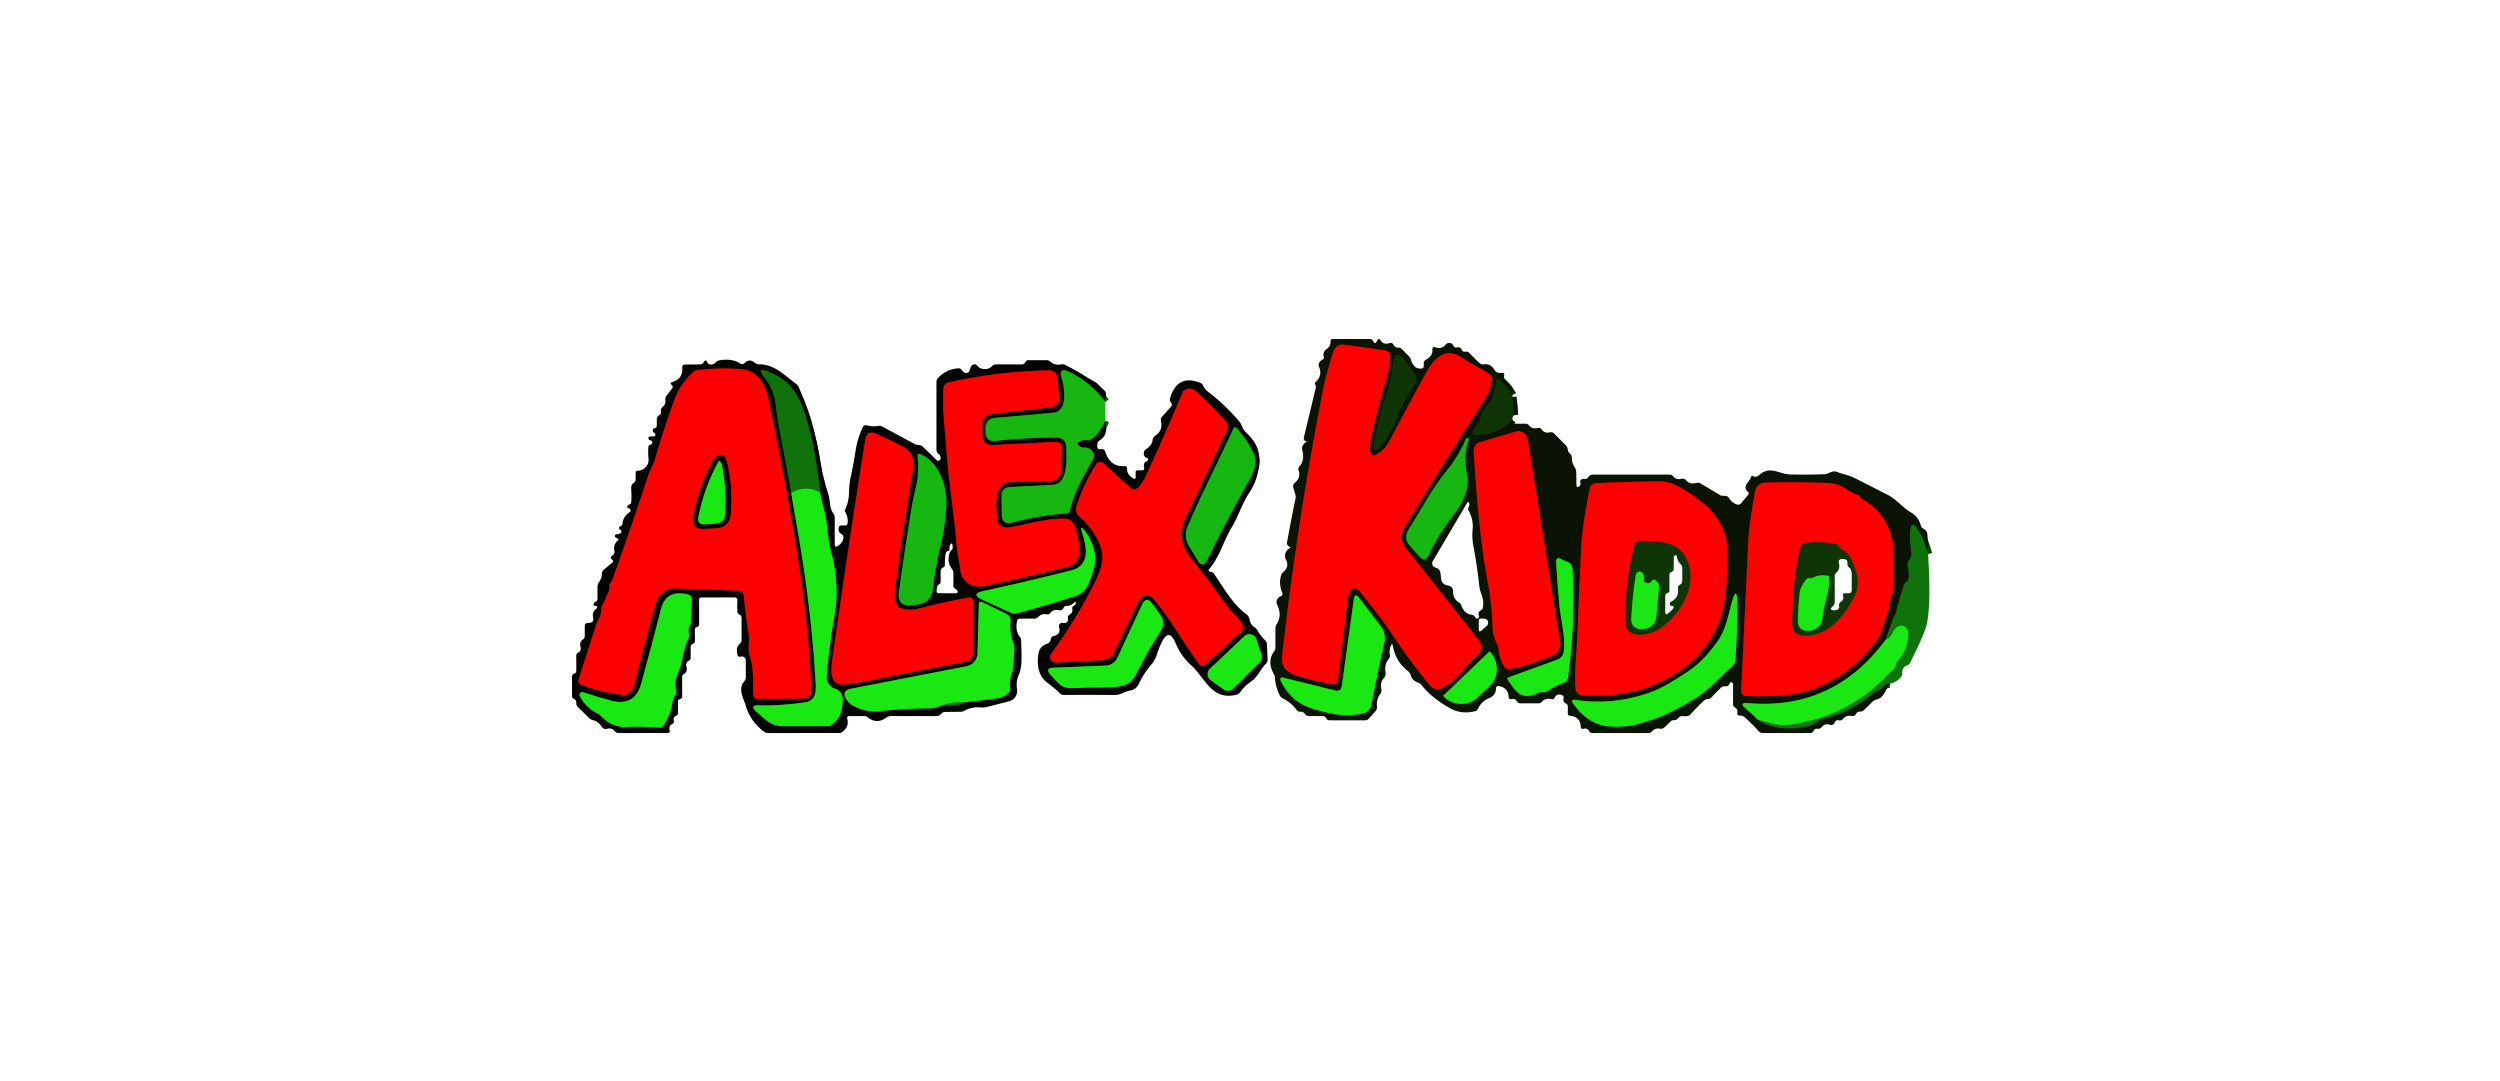 <?xml version="1.0" encoding="UTF-8" standalone="no"?>
<!DOCTYPE svg PUBLIC "-//W3C//DTD SVG 1.1//EN" "http://www.w3.org/Graphics/SVG/1.1/DTD/svg11.dtd">
<svg xmlns="http://www.w3.org/2000/svg" version="1.1" viewBox="0.00 0.00 590.00 255.00">
<g stroke-width="2.00" fill="none" stroke-linecap="butt">
<path stroke="#0d2405" vector-effect="non-scaling-stroke" d="
  M 356.89 93.25
  Q 355.80 91.16 353.83 89.67
  Q 353.30 89.27 353.15 89.91
  L 352.26 93.74
  A 2.18 2.15 -17.3 0 1 351.71 94.77
  Q 349.81 96.78 349.21 99.19
  Q 349.06 99.79 348.63 100.23
  Q 347.93 100.96 347.62 101.86
  Q 347.34 102.69 348.21 102.68
  Q 353.59 102.65 356.94 99.06"
/>
<path stroke="#0d4307" vector-effect="non-scaling-stroke" d="
  M 455.02 130.77
  Q 454.06 127.45 453.22 125.96
  Q 450.71 121.48 450.78 126.62
  Q 450.81 128.51 451.08 130.44
  A 2.06 2.03 59.3 0 1 450.71 131.94
  Q 450.00 132.91 450.28 134.05
  Q 450.50 134.98 450.52 135.93
  Q 450.55 136.91 449.70 137.49
  A 0.94 0.93 82.2 0 0 449.33 137.98
  Q 448.18 141.56 447.34 145.00
  Q 447.31 145.14 447.20 145.19
  A 0.55 0.33 -82.5 0 0 446.98 145.47
  L 445.03 150.97"
/>
<path stroke="#127e0b" vector-effect="non-scaling-stroke" d="
  M 445.03 150.97
  Q 432.76 167.61 412.67 165.95
  Q 410.11 165.73 412.13 167.31
  Q 413.20 168.15 414.77 169.78"
/>
<path stroke="#0d4307" vector-effect="non-scaling-stroke" d="
  M 414.77 169.78
  Q 419.62 172.88 426.64 171.39
  Q 427.86 171.14 429.14 170.05
  Q 429.51 169.73 429.99 169.62
  Q 437.19 167.98 442.61 163.14
  A 1.01 0.98 21.4 0 1 443.23 162.88
  Q 443.82 162.84 444.13 162.38
  Q 444.84 161.30 446.03 161.38"
/>
<path stroke="#0d2405" vector-effect="non-scaling-stroke" d="
  M 356.94 93.68
  L 357.31 97.99"
/>
<path stroke="#14ad0e" vector-effect="non-scaling-stroke" d="
  M 414.77 169.78
  Q 416.66 170.33 418.57 170.78
  Q 420.53 171.24 422.43 170.99
  Q 436.40 169.10 445.98 158.72
  Q 446.03 158.66 446.77 158.05
  Q 447.28 157.63 447.40 156.95
  Q 447.51 156.29 447.97 155.79
  Q 450.34 153.23 450.35 149.35
  A 1.67 1.66 70.2 0 0 447.62 148.06
  C 446.56 148.95 446.52 150.52 445.03 150.97"
/>
<path stroke="#0c5d09" vector-effect="non-scaling-stroke" d="
  M 260.85 94.86
  Q 257.75 90.52 252.51 87.84
  Q 249.64 86.37 250.60 89.45
  C 251.30 91.68 251.95 97.08 248.63 97.39
  Q 241.70 98.05 234.98 98.59
  Q 232.53 98.78 232.56 101.24
  L 232.57 101.90
  Q 232.61 104.32 235.01 104.05
  Q 242.16 103.25 249.60 103.29
  A 2.01 2.00 -0.9 0 1 251.60 105.22
  C 251.70 107.63 252.23 114.18 248.51 114.40
  Q 243.52 114.69 238.42 114.93
  Q 236.31 115.03 236.35 117.14
  L 236.43 121.51
  Q 236.48 123.93 238.82 123.32
  Q 245.56 121.58 251.88 121.16
  Q 252.37 121.13 252.47 120.65
  C 253.44 116.11 255.76 112.24 258.04 108.19
  Q 258.30 107.73 258.13 107.22
  Q 257.60 105.56 255.68 105.61
  Q 254.97 105.62 254.52 105.08
  Q 253.99 104.43 254.77 104.13
  Q 255.71 103.77 256.67 103.88
  Q 257.16 103.94 257.56 103.66
  Q 259.63 102.21 260.79 99.25"
/>
<path stroke="#850a02" vector-effect="non-scaling-stroke" d="
  M 323.48 107.02
  Q 323.18 105.18 323.57 103.40
  Q 325.13 96.41 327.36 88.64
  Q 327.97 86.52 328.07 84.38
  Q 328.14 82.86 326.63 82.65
  L 317.14 81.35
  A 2.23 2.23 0.0 0 0 314.71 82.87
  Q 312.94 88.31 312.08 92.77
  Q 306.00 124.24 302.58 154.82
  Q 302.20 158.23 305.76 159.34
  Q 310.22 160.74 314.51 161.50
  A 1.04 1.03 -81.1 0 0 315.71 160.62
  Q 316.94 151.44 318.06 141.37
  Q 318.18 140.32 318.61 139.50
  A 1.25 1.25 0.0 0 1 320.70 139.30
  C 323.46 142.77 326.26 146.20 328.69 149.91
  Q 332.65 155.91 337.54 161.81
  A 2.17 2.17 0.0 0 0 340.15 162.39
  Q 343.14 160.98 345.33 158.18
  Q 346.82 156.26 348.68 154.63
  A 2.59 2.58 -40.0 0 0 349.00 151.08
  L 331.60 129.11
  A 3.83 3.83 0.0 0 1 331.32 124.73
  Q 340.60 109.38 350.76 93.66
  Q 351.36 92.73 351.59 91.74
  Q 351.85 90.61 352.13 89.53
  Q 352.27 89.00 351.86 88.64
  Q 350.92 87.80 349.80 87.21
  Q 347.21 85.84 344.80 84.29
  C 340.41 81.45 337.76 85.70 335.97 89.02
  Q 331.99 96.34 327.83 104.17
  Q 326.56 106.56 324.27 107.46
  A 0.59 0.58 -15.5 0 1 323.48 107.02"
/>
<path stroke="#0d2405" vector-effect="non-scaling-stroke" d="
  M 325.47 105.71
  C 327.03 104.44 329.05 100.23 329.74 98.33
  C 330.75 95.54 332.41 93.04 333.99 90.53
  A 2.02 2.01 42.9 0 0 333.90 88.26
  L 331.72 85.29
  Q 329.19 81.85 328.67 86.08
  C 328.35 88.73 327.81 91.26 326.96 93.80
  Q 325.01 99.66 324.21 104.99
  Q 323.91 106.97 325.47 105.71"
/>
<path stroke="#850a02" vector-effect="non-scaling-stroke" d="
  M 356.05 157.86
  C 359.39 157.48 363.26 155.92 366.34 154.70
  A 3.00 2.99 74.7 0 0 368.20 151.44
  L 360.53 103.68
  A 2.25 2.25 0.0 0 0 357.68 101.87
  L 349.30 104.33
  A 2.09 2.09 0.0 0 0 347.80 106.46
  C 348.45 116.84 349.24 127.52 351.17 137.71
  Q 352.13 142.80 352.26 148.02
  Q 352.32 150.28 353.40 152.22
  Q 353.63 152.63 353.65 153.10
  Q 353.79 155.49 355.11 157.42
  A 1.02 1.01 70.0 0 0 356.05 157.86"
/>
<path stroke="#10650a" vector-effect="non-scaling-stroke" d="
  M 346.62 103.53
  L 346.38 103.44
  Q 346.09 103.33 345.96 103.62
  Q 344.21 107.69 341.42 111.09
  C 338.02 115.23 335.32 120.41 332.41 125.01
  Q 331.17 126.97 332.70 128.73
  L 334.88 131.22
  Q 336.30 132.86 337.22 130.89
  Q 339.53 125.93 343.17 121.35
  Q 344.80 119.31 345.73 116.79
  Q 346.71 114.16 346.23 112.00
  Q 345.25 107.51 346.66 103.61
  Q 346.68 103.55 346.62 103.53"
/>
<path stroke="#850a02" vector-effect="non-scaling-stroke" d="
  M 397.92 157.21
  C 402.04 154.01 405.25 149.34 406.51 144.25
  C 407.77 139.15 407.53 134.70 407.56 129.62
  C 407.61 122.52 401.78 117.91 396.00 114.76
  Q 393.82 113.57 391.20 113.60
  Q 383.23 113.71 376.68 114.03
  Q 375.40 114.10 375.16 115.36
  C 374.27 119.98 373.44 124.34 373.19 129.06
  Q 372.68 138.91 372.30 149.16
  C 372.13 153.62 371.52 158.06 371.81 162.51
  A 1.60 1.59 -89.8 0 0 373.28 164.00
  Q 387.76 165.11 397.92 157.21"
/>
<path stroke="#850a02" vector-effect="non-scaling-stroke" d="
  M 445.17 145.57
  Q 445.98 143.38 446.28 140.58
  Q 446.31 140.29 446.54 140.13
  Q 446.87 139.88 446.88 139.47
  Q 447.04 135.06 446.87 130.32
  Q 446.57 121.85 439.39 117.71
  Q 439.05 117.51 438.91 117.13
  Q 438.72 116.65 438.00 116.72
  Q 436.65 116.09 435.46 115.26
  C 434.24 114.41 432.55 114.02 431.08 113.97
  Q 423.70 113.73 416.57 113.90
  A 2.48 2.47 -85.9 0 0 414.19 115.97
  C 413.54 119.89 412.78 123.84 412.59 127.80
  Q 411.74 145.70 410.93 162.87
  Q 410.87 164.20 412.20 164.25
  Q 415.64 164.38 419.72 164.17
  Q 424.03 163.94 427.19 162.87
  Q 436.83 159.60 443.13 150.88
  C 444.22 149.36 444.52 147.32 445.17 145.57"
/>
<path stroke="#127e0b" vector-effect="non-scaling-stroke" d="
  M 355.85 160.43
  C 357.66 163.08 359.09 165.48 362.90 163.55
  Q 363.30 163.35 363.73 163.36
  Q 364.84 163.39 365.65 162.81
  C 366.78 161.99 368.10 161.55 369.35 160.93
  A 1.24 1.24 0.0 0 0 370.03 159.99
  Q 371.85 146.76 371.10 134.30
  Q 371.02 132.97 369.77 132.54
  Q 369.14 132.33 368.56 132.00
  Q 367.18 131.22 367.27 132.81
  Q 367.54 137.70 368.02 142.84
  C 368.36 146.49 369.43 149.84 369.07 153.60
  Q 368.92 155.17 367.43 155.71
  L 356.03 159.86
  Q 355.58 160.03 355.85 160.43"
/>
<path stroke="#127e0b" vector-effect="non-scaling-stroke" d="
  M 314.96 168.51
  Q 318.15 169.10 321.48 168.40
  Q 323.27 168.03 323.60 166.35
  Q 325.06 159.06 326.71 151.51
  A 4.46 4.45 32.6 0 0 325.90 147.86
  Q 325.10 146.81 320.75 141.12
  Q 319.74 139.80 319.51 141.45
  L 316.67 161.89
  Q 316.48 163.30 315.09 162.96
  L 302.69 159.89
  A 0.44 0.44 0.0 0 0 302.19 160.51
  Q 304.45 165.22 308.76 166.87
  Q 311.25 167.82 314.96 168.51"
/>
<path stroke="#127e0b" vector-effect="non-scaling-stroke" d="
  M 393.66 168.34
  Q 396.55 166.99 400.09 164.80
  Q 402.30 163.44 404.54 161.24
  Q 406.64 159.18 408.72 157.33
  A 2.54 2.54 0.0 0 0 409.56 155.61
  Q 409.98 149.38 410.02 143.83
  Q 410.08 136.48 408.32 143.62
  C 407.67 146.24 407.00 148.98 405.42 151.24
  Q 402.58 155.29 399.59 157.58
  Q 398.17 158.67 394.74 160.77
  Q 391.90 162.51 389.58 163.36
  Q 380.78 166.56 371.52 165.14
  A 0.41 0.41 0.0 0 0 371.11 165.77
  Q 373.82 169.85 377.83 171.08
  C 379.93 171.72 384.11 171.55 386.25 170.96
  Q 390.66 169.74 393.66 168.34"
/>
<path stroke="#127e0b" vector-effect="non-scaling-stroke" d="
  M 351.50 153.75
  L 340.60 164.20
  A 0.03 0.03 0.0 0 0 340.60 164.24
  L 340.66 164.30
  A 5.78 5.62 46.2 0 0 348.72 164.59
  L 351.55 161.87
  A 5.78 5.62 46.2 0 0 351.60 153.81
  L 351.54 153.75
  A 0.03 0.03 0.0 0 0 351.50 153.75"
/>
<path stroke="#810201" vector-effect="non-scaling-stroke" d="
  M 154.82 142.24
  A 4.67 4.66 8.9 0 1 159.49 138.84
  L 174.27 139.38
  Q 175.45 139.42 175.55 140.60
  Q 175.92 145.03 176.63 149.16
  Q 176.88 150.60 176.71 152.26
  Q 176.55 153.73 177.04 155.16
  C 178.00 157.98 177.57 161.08 177.80 163.99
  Q 177.87 164.88 178.76 164.88
  L 189.41 164.85
  Q 191.52 164.85 191.45 162.74
  Q 190.88 147.65 188.23 131.14
  Q 185.23 112.39 181.35 94.14
  C 180.63 90.74 178.75 87.39 174.97 87.12
  Q 169.67 86.73 164.71 87.33
  Q 164.03 87.41 163.52 87.87
  Q 160.58 90.57 159.33 93.90
  Q 156.78 100.75 154.50 108.59
  C 154.12 109.91 153.45 110.81 153.04 112.06
  Q 148.75 125.03 144.53 136.76
  Q 144.37 137.21 144.07 137.57
  Q 143.75 137.94 143.83 138.47
  Q 143.92 139.01 143.69 139.50
  L 142.05 143.10
  Q 141.87 143.49 141.87 143.91
  Q 141.88 144.92 141.42 145.80
  Q 140.91 146.77 140.59 147.77
  Q 138.66 153.75 136.58 160.29
  Q 136.28 161.23 137.20 161.59
  Q 141.58 163.32 146.90 164.00
  C 148.63 164.22 149.46 162.63 149.81 161.21
  Q 152.22 151.57 154.82 142.24"
/>
<path stroke="#0e760a" vector-effect="non-scaling-stroke" d="
  M 186.73 116.34
  Q 187.47 120.81 188.30 125.54
  Q 191.42 143.46 192.39 159.66
  C 192.52 161.85 193.15 165.28 190.04 165.74
  Q 184.07 166.61 179.27 166.45
  Q 176.63 166.36 178.64 168.08
  L 180.67 169.82
  Q 182.49 171.37 184.88 171.37
  L 195.27 171.37
  Q 195.78 171.37 196.21 171.08
  Q 198.17 169.75 198.57 167.61
  C 198.92 165.77 199.43 163.34 197.08 162.56
  A 2.90 2.89 11.6 0 1 195.11 159.59
  Q 195.66 152.46 196.94 145.46
  Q 197.57 141.99 197.39 138.35
  Q 197.19 134.10 196.40 131.21
  Q 195.49 127.88 195.25 124.79
  Q 195.07 122.49 194.53 120.55
  Q 193.93 118.41 193.58 116.32"
/>
<path stroke="#093b06" vector-effect="non-scaling-stroke" d="
  M 193.58 116.32
  Q 192.17 102.96 189.05 95.25
  Q 186.79 89.68 181.16 87.64
  Q 178.44 86.66 180.27 88.90
  Q 182.67 91.83 183.08 95.76
  Q 183.37 98.45 183.91 101.23
  Q 185.36 108.68 186.73 116.34"
/>
<path stroke="#14ad0e" vector-effect="non-scaling-stroke" d="
  M 193.58 116.32
  Q 190.32 114.32 186.73 116.34"
/>
<path stroke="#810201" vector-effect="non-scaling-stroke" d="
  M 231.85 102.62
  Q 231.84 101.98 231.83 100.53
  Q 231.80 97.99 234.32 97.69
  L 248.02 96.09
  Q 250.14 95.84 249.97 93.71
  L 249.63 89.50
  Q 249.45 87.34 247.29 87.40
  Q 235.18 87.70 223.84 90.26
  A 1.54 1.53 85.7 0 0 222.65 91.65
  C 222.30 96.75 223.06 101.63 223.40 106.61
  C 223.93 114.15 225.21 121.62 225.81 129.15
  C 225.96 130.95 226.45 132.59 226.63 134.42
  C 226.93 137.43 229.54 138.83 232.24 138.29
  Q 240.76 136.57 251.63 133.88
  C 256.24 132.74 254.71 128.08 253.89 124.91
  C 253.57 123.68 252.95 122.51 251.50 122.43
  C 247.36 122.19 242.46 123.70 238.49 124.41
  Q 235.50 124.95 235.30 122.10
  C 235.12 119.34 234.39 113.91 238.64 113.77
  Q 242.95 113.63 247.72 113.53
  Q 250.26 113.47 250.40 110.94
  L 250.68 106.25
  Q 250.80 104.19 248.74 104.29
  L 234.41 105.02
  Q 231.88 105.15 231.85 102.62"
/>
<path stroke="#810201" vector-effect="non-scaling-stroke" d="
  M 292.51 149.49
  C 293.38 148.89 293.65 147.95 293.03 147.00
  Q 292.37 145.99 291.48 145.15
  Q 290.44 144.17 289.67 143.09
  Q 285.54 137.29 280.91 131.49
  Q 277.48 127.18 279.85 122.18
  Q 285.05 111.24 289.66 101.28
  A 1.60 1.59 37.1 0 0 289.42 99.57
  Q 286.37 96.06 282.34 92.41
  Q 281.47 91.62 280.39 91.73
  A 1.62 1.62 0.0 0 0 279.06 92.72
  Q 274.69 103.16 270.30 112.54
  Q 269.73 113.76 268.87 114.78
  Q 267.80 116.06 266.56 114.94
  L 260.43 109.36
  A 1.18 1.17 -52.7 0 0 258.65 109.61
  Q 255.91 113.94 254.11 119.19
  Q 253.54 120.89 254.90 122.05
  C 257.46 124.21 260.63 128.76 260.14 132.25
  Q 259.82 134.53 258.57 137.05
  Q 254.02 146.19 248.09 154.27
  A 1.31 1.31 0.0 0 0 249.21 156.35
  L 260.23 155.80
  A 3.16 3.16 0.0 0 0 262.91 154.01
  L 268.78 141.75
  A 2.05 2.05 0.0 0 1 272.19 141.30
  C 276.32 146.11 279.20 151.58 282.99 156.68
  Q 283.67 157.59 284.51 156.82
  L 292.15 149.78
  Q 292.32 149.63 292.51 149.49"
/>
<path stroke="#0c5d09" vector-effect="non-scaling-stroke" d="
  M 291.13 101.06
  C 287.52 108.91 283.54 116.63 280.24 124.31
  A 4.89 4.89 0.0 0 0 280.55 128.75
  Q 282.38 131.81 282.61 132.19
  Q 283.88 134.31 284.96 132.08
  Q 289.35 122.99 294.99 113.02
  Q 295.90 111.42 296.24 109.63
  Q 296.52 108.23 295.76 106.76
  Q 294.18 103.65 291.78 100.97
  A 0.40 0.39 36.7 0 0 291.13 101.06"
/>
<path stroke="#810201" vector-effect="non-scaling-stroke" d="
  M 199.47 161.50
  Q 202.39 161.18 204.87 160.68
  Q 216.05 158.44 227.79 156.21
  A 2.36 2.35 -5.1 0 0 229.71 153.92
  L 229.81 142.03
  A 1.02 1.02 0.0 0 0 228.61 141.02
  Q 222.86 142.07 216.67 143.66
  Q 214.49 144.22 212.42 143.45
  Q 211.94 143.27 211.69 142.81
  Q 210.92 141.38 211.23 139.01
  Q 213.13 124.54 215.48 110.76
  Q 216.13 106.96 212.92 105.31
  Q 209.77 103.69 206.68 102.35
  Q 204.59 101.45 204.23 103.70
  Q 200.14 129.21 196.51 155.00
  C 196.18 157.36 195.31 161.96 199.47 161.50"
/>
<path stroke="#0c5d09" vector-effect="non-scaling-stroke" d="
  M 216.14 114.98
  Q 215.47 117.72 215.02 120.51
  Q 213.41 130.38 212.15 139.65
  Q 211.67 143.22 215.25 142.81
  Q 215.29 142.81 216.50 142.67
  Q 219.76 142.30 220.13 139.04
  Q 220.72 133.76 222.08 128.35
  C 222.77 125.58 223.17 122.30 223.34 119.46
  C 223.60 115.09 221.70 108.93 217.17 107.19
  Q 216.47 106.92 216.55 107.66
  Q 216.95 111.65 216.14 114.98"
/>
<path stroke="#0e760a" vector-effect="non-scaling-stroke" d="
  M 255.97 125.25
  Q 254.75 123.72 255.35 125.58
  C 256.44 128.93 257.43 133.46 252.74 134.63
  Q 241.73 137.39 232.13 139.47
  Q 228.87 140.17 231.91 141.56
  L 238.68 144.65
  Q 239.24 144.91 239.84 144.75
  Q 246.66 142.96 253.68 140.73
  C 256.77 139.75 257.22 137.01 258.06 134.42
  Q 258.68 132.48 258.45 131.03
  Q 257.92 127.68 255.97 125.25"
/>
<path stroke="#0e760a" vector-effect="non-scaling-stroke" d="
  M 141.78 168.93
  Q 144.48 171.72 147.78 171.56
  Q 151.49 171.38 155.32 171.71
  A 1.50 1.49 -72.1 0 0 156.73 170.98
  C 157.57 169.56 158.48 167.65 158.64 165.97
  Q 158.74 164.94 159.43 163.94
  Q 159.72 163.52 159.60 163.03
  Q 159.07 160.83 159.93 158.98
  C 161.18 156.27 161.10 153.38 162.45 150.75
  Q 162.74 150.21 162.60 149.61
  Q 162.32 148.39 162.94 147.39
  A 1.18 1.14 62.5 0 0 163.11 146.82
  L 163.27 141.38
  A 1.05 1.05 0.0 0 0 162.48 140.34
  Q 157.21 138.96 155.98 143.77
  Q 153.76 152.48 151.33 161.30
  Q 149.79 166.89 144.07 165.31
  Q 140.83 164.42 137.61 163.36
  A 0.64 0.64 0.0 0 0 136.84 164.25
  Q 138.17 166.92 140.94 168.31
  Q 141.42 168.55 141.78 168.93"
/>
<path stroke="#0e760a" vector-effect="non-scaling-stroke" d="
  M 271.62 152.61
  Q 272.74 150.77 273.89 148.95
  Q 275.16 146.94 273.77 145.02
  L 271.97 142.51
  Q 270.52 140.52 269.49 142.75
  L 263.68 155.27
  A 3.11 3.10 -78.6 0 1 260.98 157.07
  L 248.59 157.58
  Q 246.51 157.67 247.92 159.20
  L 249.63 161.05
  Q 250.94 162.47 252.88 162.40
  Q 257.51 162.25 262.25 162.16
  C 264.38 162.13 266.62 161.69 267.78 159.68
  C 269.14 157.33 270.21 154.92 271.62 152.61"
/>
<path stroke="#093b06" vector-effect="non-scaling-stroke" d="
  M 223.28 166.23
  Q 225.83 166.76 227.24 165.78"
/>
<path stroke="#0e760a" vector-effect="non-scaling-stroke" d="
  M 227.24 165.78
  Q 231.20 165.30 235.26 164.82
  Q 236.87 164.63 238.18 163.34
  A 0.85 0.82 -27.9 0 0 238.41 162.64
  Q 238.14 160.90 238.71 159.19
  C 239.28 157.47 239.17 155.74 239.35 153.98
  Q 239.49 152.65 239.04 151.38
  Q 238.20 149.04 238.49 146.79
  Q 238.66 145.44 237.44 144.84
  L 231.92 142.15
  Q 231.03 141.71 231.00 142.70
  L 230.69 154.17
  A 3.22 3.21 -4.7 0 1 228.08 157.24
  L 201.01 162.50
  Q 198.30 163.03 199.91 165.27
  Q 200.46 166.05 201.25 166.48
  Q 204.37 168.17 207.53 167.82
  Q 213.14 167.21 219.26 167.17
  C 220.73 167.16 221.87 166.55 223.28 166.23"
/>
<path stroke="#14ad0e" vector-effect="non-scaling-stroke" d="
  M 227.24 165.78
  Q 225.19 165.59 223.28 166.23"
/>
<path stroke="#0e760a" vector-effect="non-scaling-stroke" d="
  M 297.29 156.31
  A 1.74 1.74 0.0 0 0 297.72 154.52
  L 296.50 150.86
  A 1.74 1.74 0.0 0 0 293.65 150.14
  L 285.55 157.82
  A 1.74 1.74 0.0 0 0 285.72 160.49
  L 288.77 162.69
  A 1.74 1.74 0.0 0 0 291.01 162.52
  L 297.29 156.31"
/>
<path stroke="#810201" vector-effect="non-scaling-stroke" d="
  M 172.44 121.12
  C 172.70 116.99 172.57 112.48 171.35 108.47
  Q 170.95 107.17 169.66 107.53
  A 2.20 2.20 0.0 0 0 168.36 108.56
  Q 164.80 115.03 163.67 121.89
  Q 163.17 124.94 166.25 124.78
  L 168.88 124.64
  Q 172.22 124.46 172.44 121.12"
/>
<path stroke="#0e760a" vector-effect="non-scaling-stroke" d="
  M 170.45 110.20
  Q 170.35 109.68 170.15 109.18
  Q 169.82 108.39 169.42 109.15
  Q 166.23 115.07 164.83 121.84
  Q 164.40 123.90 166.51 123.74
  L 168.92 123.56
  Q 171.00 123.40 171.14 121.32
  Q 171.53 115.72 170.45 110.20"
/>
<path stroke="#871b03" vector-effect="non-scaling-stroke" d="
  M 383.68 146.81
  C 383.83 151.33 389.84 149.79 392.10 148.08
  Q 397.30 144.15 398.59 138.71
  Q 399.32 135.64 398.48 133.10
  C 396.65 127.54 391.93 127.87 387.20 127.63
  A 1.45 1.45 0.0 0 0 385.72 128.73
  Q 383.38 137.87 383.68 146.81"
/>
<path stroke="#871b03" vector-effect="non-scaling-stroke" d="
  M 437.99 134.82
  Q 437.47 133.27 436.78 131.77
  Q 436.16 130.42 434.66 129.69
  Q 434.26 129.50 434.05 129.11
  Q 433.71 128.46 432.97 128.34
  Q 429.52 127.74 426.01 128.11
  A 1.04 1.03 -78.6 0 0 425.22 128.64
  Q 424.67 129.65 424.47 130.78
  Q 422.92 139.55 423.03 147.55
  A 2.46 2.46 0.0 0 0 425.35 149.97
  C 431.23 150.28 434.89 145.91 437.58 140.82
  C 438.53 139.03 438.61 136.71 437.99 134.82"
/>
<path stroke="#148f0c" vector-effect="non-scaling-stroke" d="
  M 387.96 136.70
  Q 388.10 135.86 387.63 135.25
  A 0.88 0.87 -59.0 0 0 386.07 135.64
  Q 385.27 140.53 385.00 146.01
  Q 384.90 147.97 386.82 148.41
  Q 387.22 148.51 387.65 148.47
  Q 390.67 148.20 390.93 145.18
  L 391.52 138.39
  Q 391.57 137.83 391.17 137.43
  L 390.74 137.00
  Q 390.27 136.54 389.89 137.08
  Q 389.37 137.82 388.51 137.57
  A 0.79 0.79 0.0 0 1 387.96 136.70"
/>
<path stroke="#148f0c" vector-effect="non-scaling-stroke" d="
  M 427.21 136.45
  Q 426.75 136.27 426.40 136.65
  Q 424.92 138.31 424.73 139.93
  Q 424.41 142.74 424.29 146.21
  Q 424.19 149.08 427.05 148.84
  Q 427.45 148.81 427.84 148.68
  Q 429.90 147.97 430.11 145.80
  Q 430.32 143.63 430.99 141.30
  Q 431.69 138.88 431.68 136.38
  Q 431.67 135.91 431.21 135.85
  Q 429.28 135.56 427.76 136.41
  Q 427.49 136.56 427.21 136.45"
/>
</g>
<path fill="#0b1304" d="
  M 356.89 93.25
  Q 355.80 91.16 353.83 89.67
  Q 353.30 89.27 353.15 89.91
  L 352.26 93.74
  A 2.18 2.15 -17.3 0 1 351.71 94.77
  Q 349.81 96.78 349.21 99.19
  Q 349.06 99.79 348.63 100.23
  Q 347.93 100.96 347.62 101.86
  Q 347.34 102.69 348.21 102.68
  Q 353.59 102.65 356.94 99.06
  L 356.99 99.53
  Q 357.04 100.00 357.51 100.00
  L 360.05 100.00
  Q 360.58 100.00 360.89 100.42
  Q 361.58 101.33 362.87 101.00
  Q 363.49 100.83 363.86 101.37
  Q 364.51 102.31 365.77 102.03
  Q 366.36 101.90 366.78 102.32
  L 369.54 105.10
  Q 369.93 105.49 369.98 106.04
  Q 370.04 106.61 370.47 106.99
  Q 370.97 107.45 370.97 108.12
  Q 370.95 109.25 371.58 110.18
  Q 371.98 110.76 371.99 111.46
  L 372.04 114.45
  Q 372.05 115.23 372.68 114.79
  Q 373.07 114.52 372.98 114.05
  Q 372.76 112.92 373.92 113.02
  Q 374.53 113.08 374.85 112.60
  Q 375.26 112.00 375.99 112.00
  L 394.01 112.00
  Q 394.55 112.00 394.89 112.42
  Q 395.61 113.31 396.81 113.00
  A 1.11 1.11 0.0 0 1 397.95 113.37
  Q 398.79 114.39 400.35 113.97
  Q 400.90 113.82 401.39 114.12
  L 406.05 116.91
  A 0.48 0.46 60.6 0 0 406.31 116.99
  L 407.17 117.02
  A 1.06 1.04 74.2 0 1 408.01 117.50
  Q 408.75 118.66 409.86 119.04
  Q 410.51 119.25 410.94 118.73
  L 412.54 116.79
  Q 412.90 116.37 412.46 116.03
  Q 411.88 115.59 411.97 114.86
  C 412.05 114.17 412.92 113.52 413.19 112.68
  Q 413.37 112.10 413.88 112.43
  Q 414.02 112.52 414.19 112.52
  A 1.39 1.36 -65.1 0 0 415.09 112.18
  C 417.77 109.76 419.71 111.90 422.55 111.97
  Q 426.50 112.06 430.53 111.92
  C 431.61 111.88 432.40 110.95 433.46 111.35
  C 434.92 111.91 436.29 112.11 437.74 112.84
  Q 441.72 114.84 445.47 116.77
  C 447.70 117.91 448.91 119.72 450.98 120.93
  Q 452.81 121.99 453.33 124.08
  Q 453.45 124.56 453.90 124.77
  Q 454.71 125.16 454.83 125.99
  Q 454.99 127.12 455.02 130.77
  Q 454.06 127.45 453.22 125.96
  Q 450.71 121.48 450.78 126.62
  Q 450.81 128.51 451.08 130.44
  A 2.06 2.03 59.3 0 1 450.71 131.94
  Q 450.00 132.91 450.28 134.05
  Q 450.50 134.98 450.52 135.93
  Q 450.55 136.91 449.70 137.49
  A 0.94 0.93 82.2 0 0 449.33 137.98
  Q 448.18 141.56 447.34 145.00
  Q 447.31 145.14 447.20 145.19
  A 0.55 0.33 -82.5 0 0 446.98 145.47
  L 445.03 150.97
  Q 432.76 167.61 412.67 165.95
  Q 410.11 165.73 412.13 167.31
  Q 413.20 168.15 414.77 169.78
  Q 419.62 172.88 426.64 171.39
  Q 427.86 171.14 429.14 170.05
  Q 429.51 169.73 429.99 169.62
  Q 437.19 167.98 442.61 163.14
  A 1.01 0.98 21.4 0 1 443.23 162.88
  Q 443.82 162.84 444.13 162.38
  Q 444.84 161.30 446.03 161.38
  C 444.77 162.77 444.89 164.57 442.82 165.09
  Q 442.32 165.21 441.95 165.57
  L 439.81 167.65
  Q 439.48 167.97 439.02 167.94
  Q 438.33 167.89 438.02 168.50
  A 0.92 0.92 0.0 0 1 437.02 168.98
  Q 435.74 168.72 434.92 169.68
  Q 434.54 170.13 433.97 170.00
  Q 433.23 169.85 432.99 170.53
  A 0.86 0.86 0.0 0 1 431.90 171.06
  Q 430.68 170.64 429.97 171.56
  Q 429.56 172.09 428.91 171.99
  Q 428.25 171.89 427.99 172.50
  Q 427.77 173.00 427.23 173.00
  L 415.98 173.00
  Q 415.40 173.00 415.02 172.56
  Q 413.48 170.76 411.75 169.28
  Q 411.26 168.86 410.61 168.87
  Q 409.90 168.88 410.02 168.18
  Q 410.17 167.37 409.44 166.97
  A 0.87 0.86 15.0 0 1 409.00 166.22
  L 409.00 161.45
  A 0.40 0.39 20.9 0 0 408.86 161.15
  Q 408.61 160.94 408.39 161.04
  Q 408.24 161.11 408.20 161.26
  Q 407.93 162.07 407.10 161.98
  Q 406.53 161.91 406.12 162.32
  L 403.86 164.62
  Q 403.50 164.98 402.99 164.98
  Q 402.76 164.99 402.56 165.07
  Q 402.40 165.13 402.27 165.25
  Q 400.56 166.80 399.00 168.56
  A 1.29 1.27 20.0 0 1 398.03 169.00
  L 397.01 169.00
  Q 396.41 169.00 396.06 169.48
  Q 395.68 169.97 395.03 169.96
  A 1.08 1.07 24.0 0 0 394.27 170.25
  L 392.81 171.65
  Q 392.35 172.09 391.72 171.97
  Q 390.61 171.77 389.93 172.57
  Q 389.56 173.00 389.00 173.00
  L 375.79 173.00
  A 0.85 0.85 0.0 0 1 375.04 172.55
  Q 374.61 171.75 373.69 171.99
  Q 373.10 172.15 373.06 171.54
  Q 372.92 169.13 370.57 168.94
  Q 370.00 168.89 370.00 168.31
  L 370.01 166.77
  Q 370.01 166.26 369.55 166.02
  Q 368.81 165.65 368.99 164.85
  Q 369.15 164.16 368.47 163.98
  Q 367.33 163.67 366.89 164.67
  Q 366.69 165.12 366.21 165.00
  Q 364.78 164.64 363.92 165.59
  Q 363.55 165.99 363.00 165.99
  L 358.79 165.99
  A 0.90 0.88 74.7 0 1 358.02 165.54
  Q 357.59 164.78 356.73 164.99
  Q 356.09 165.14 356.05 164.49
  Q 355.95 162.40 353.87 161.93
  Q 353.08 161.75 353.05 162.55
  Q 353.00 164.15 351.39 164.78
  C 350.16 165.28 349.36 166.13 348.79 167.29
  Q 348.56 167.75 348.08 167.86
  Q 344.88 168.63 342.25 167.17
  Q 338.04 164.83 335.52 161.73
  Q 335.13 161.25 334.55 161.05
  Q 333.26 160.60 332.92 159.32
  Q 332.77 158.77 332.33 158.43
  Q 329.39 156.17 328.72 152.47
  Q 328.57 151.62 328.23 152.42
  Q 327.81 153.40 328.01 154.48
  A 1.27 1.24 60.2 0 1 327.74 155.52
  Q 326.65 156.81 327.00 158.73
  A 1.45 1.43 -28.6 0 1 326.62 160.00
  Q 325.66 160.99 325.99 162.54
  A 1.63 1.63 0.0 0 1 325.70 163.85
  Q 324.79 165.07 324.97 166.75
  A 1.35 1.34 62.6 0 1 324.64 167.80
  L 323.04 169.59
  Q 322.68 170.00 322.14 170.00
  L 313.69 169.99
  A 0.71 0.71 0.0 0 1 313.09 169.66
  L 312.94 169.42
  A 0.95 0.94 73.4 0 0 312.15 168.99
  L 308.98 169.00
  Q 308.34 169.00 307.97 168.49
  Q 307.56 167.92 306.87 167.97
  Q 306.36 168.00 306.05 167.59
  Q 304.67 165.78 302.70 164.79
  Q 302.23 164.55 302.00 164.07
  Q 301.02 162.05 300.89 159.98
  A 1.92 1.82 30.1 0 0 300.64 159.13
  Q 298.95 156.12 300.70 153.71
  Q 301.00 153.29 301.00 152.77
  L 301.00 148.33
  Q 301.00 147.77 301.29 147.31
  Q 302.63 145.17 301.41 142.72
  Q 301.18 142.27 301.30 141.79
  Q 301.50 141.02 302.23 140.73
  Q 302.87 140.48 302.60 139.84
  Q 301.72 137.74 302.37 135.71
  Q 302.52 135.25 302.90 134.95
  Q 304.37 133.77 303.43 131.96
  Q 303.19 131.49 303.27 130.96
  Q 303.46 129.82 304.45 129.32
  Q 304.68 129.20 304.44 129.11
  Q 303.59 128.76 303.76 127.87
  Q 304.76 122.32 305.75 117.65
  Q 305.85 117.16 305.70 116.69
  L 305.23 115.15
  Q 305.00 114.40 305.61 113.91
  Q 307.06 112.71 306.46 110.99
  Q 306.28 110.48 306.65 110.08
  Q 307.98 108.64 307.34 106.28
  Q 307.01 105.07 308.39 104.25
  Q 308.83 103.99 308.35 104.16
  Q 308.03 104.28 307.74 103.68
  A 0.62 0.59 -51.9 0 1 307.70 103.28
  L 310.52 91.53
  Q 310.61 91.15 310.41 90.81
  Q 310.31 90.66 310.32 90.47
  Q 310.34 90.29 310.47 90.17
  Q 312.19 88.59 311.28 86.54
  A 1.05 1.04 50.6 0 1 311.38 85.50
  Q 311.65 85.10 312.10 84.89
  Q 312.53 84.68 312.40 84.23
  Q 312.07 83.08 313.14 82.32
  Q 314.07 81.66 314.00 80.57
  Q 313.97 80.00 314.54 80.00
  L 323.33 80.00
  Q 323.75 80.00 323.97 80.37
  L 324.17 80.69
  Q 324.50 81.24 324.83 80.69
  L 325.05 80.31
  Q 325.43 79.67 325.82 80.31
  Q 326.48 81.43 327.91 80.98
  Q 328.57 80.76 328.88 81.39
  Q 329.21 82.09 330.03 82.04
  Q 330.48 82.02 330.79 82.33
  L 332.53 84.09
  Q 332.91 84.47 333.02 85.00
  Q 333.40 87.00 335.36 86.99
  Q 336.02 86.99 336.01 86.32
  L 336.00 85.81
  Q 335.98 85.16 336.56 84.86
  Q 338.14 84.02 338.05 82.51
  Q 338.01 81.72 338.76 81.97
  Q 340.27 82.45 341.13 81.37
  A 1.11 1.09 -70.4 0 1 342.02 80.94
  Q 342.74 80.95 343.02 81.60
  Q 343.25 82.11 343.80 82.00
  Q 344.67 81.81 344.96 82.51
  Q 345.20 83.09 345.81 82.99
  Q 345.99 82.96 346.16 82.99
  Q 346.48 83.04 346.70 83.26
  L 349.12 85.67
  Q 349.53 86.08 350.10 85.99
  Q 351.78 85.73 352.71 87.31
  Q 353.00 87.79 353.54 87.94
  Q 354.02 88.07 354.50 87.98
  A 0.43 0.43 0.0 0 1 355.00 88.51
  Q 354.88 89.02 355.07 89.50
  Q 355.24 89.94 355.64 90.19
  Q 357.45 91.37 356.89 93.25
  Z
  M 323.48 107.02
  Q 323.18 105.18 323.57 103.40
  Q 325.13 96.41 327.36 88.64
  Q 327.97 86.52 328.07 84.38
  Q 328.14 82.86 326.63 82.65
  L 317.14 81.35
  A 2.23 2.23 0.0 0 0 314.71 82.87
  Q 312.94 88.31 312.08 92.77
  Q 306.00 124.24 302.58 154.82
  Q 302.20 158.23 305.76 159.34
  Q 310.22 160.74 314.51 161.50
  A 1.04 1.03 -81.1 0 0 315.71 160.62
  Q 316.94 151.44 318.06 141.37
  Q 318.18 140.32 318.61 139.50
  A 1.25 1.25 0.0 0 1 320.70 139.30
  C 323.46 142.77 326.26 146.20 328.69 149.91
  Q 332.65 155.91 337.54 161.81
  A 2.17 2.17 0.0 0 0 340.15 162.39
  Q 343.14 160.98 345.33 158.18
  Q 346.82 156.26 348.68 154.63
  A 2.59 2.58 -40.0 0 0 349.00 151.08
  L 331.60 129.11
  A 3.83 3.83 0.0 0 1 331.32 124.73
  Q 340.60 109.38 350.76 93.66
  Q 351.36 92.73 351.59 91.74
  Q 351.85 90.61 352.13 89.53
  Q 352.27 89.00 351.86 88.64
  Q 350.92 87.80 349.80 87.21
  Q 347.21 85.84 344.80 84.29
  C 340.41 81.45 337.76 85.70 335.97 89.02
  Q 331.99 96.34 327.83 104.17
  Q 326.56 106.56 324.27 107.46
  A 0.59 0.58 -15.5 0 1 323.48 107.02
  Z
  M 325.47 105.71
  C 327.03 104.44 329.05 100.23 329.74 98.33
  C 330.75 95.54 332.41 93.04 333.99 90.53
  A 2.02 2.01 42.9 0 0 333.90 88.26
  L 331.72 85.29
  Q 329.19 81.85 328.67 86.08
  C 328.35 88.73 327.81 91.26 326.96 93.80
  Q 325.01 99.66 324.21 104.99
  Q 323.91 106.97 325.47 105.71
  Z
  M 356.05 157.86
  C 359.39 157.48 363.26 155.92 366.34 154.70
  A 3.00 2.99 74.7 0 0 368.20 151.44
  L 360.53 103.68
  A 2.25 2.25 0.0 0 0 357.68 101.87
  L 349.30 104.33
  A 2.09 2.09 0.0 0 0 347.80 106.46
  C 348.45 116.84 349.24 127.52 351.17 137.71
  Q 352.13 142.80 352.26 148.02
  Q 352.32 150.28 353.40 152.22
  Q 353.63 152.63 353.65 153.10
  Q 353.79 155.49 355.11 157.42
  A 1.02 1.01 70.0 0 0 356.05 157.86
  Z
  M 346.62 103.53
  L 346.38 103.44
  Q 346.09 103.33 345.96 103.62
  Q 344.21 107.69 341.42 111.09
  C 338.02 115.23 335.32 120.41 332.41 125.01
  Q 331.17 126.97 332.70 128.73
  L 334.88 131.22
  Q 336.30 132.86 337.22 130.89
  Q 339.53 125.93 343.17 121.35
  Q 344.80 119.31 345.73 116.79
  Q 346.71 114.16 346.23 112.00
  Q 345.25 107.51 346.66 103.61
  Q 346.68 103.55 346.62 103.53
  Z
  M 397.92 157.21
  C 402.04 154.01 405.25 149.34 406.51 144.25
  C 407.77 139.15 407.53 134.70 407.56 129.62
  C 407.61 122.52 401.78 117.91 396.00 114.76
  Q 393.82 113.57 391.20 113.60
  Q 383.23 113.71 376.68 114.03
  Q 375.40 114.10 375.16 115.36
  C 374.27 119.98 373.44 124.34 373.19 129.06
  Q 372.68 138.91 372.30 149.16
  C 372.13 153.62 371.52 158.06 371.81 162.51
  A 1.60 1.59 -89.8 0 0 373.28 164.00
  Q 387.76 165.11 397.92 157.21
  Z
  M 445.17 145.57
  Q 445.98 143.38 446.28 140.58
  Q 446.31 140.29 446.54 140.13
  Q 446.87 139.88 446.88 139.47
  Q 447.04 135.06 446.87 130.32
  Q 446.57 121.85 439.39 117.71
  Q 439.05 117.51 438.91 117.13
  Q 438.72 116.65 438.00 116.72
  Q 436.65 116.09 435.46 115.26
  C 434.24 114.41 432.55 114.02 431.08 113.97
  Q 423.70 113.73 416.57 113.90
  A 2.48 2.47 -85.9 0 0 414.19 115.97
  C 413.54 119.89 412.78 123.84 412.59 127.80
  Q 411.74 145.70 410.93 162.87
  Q 410.87 164.20 412.20 164.25
  Q 415.64 164.38 419.72 164.17
  Q 424.03 163.94 427.19 162.87
  Q 436.83 159.60 443.13 150.88
  C 444.22 149.36 444.52 147.32 445.17 145.57
  Z
  M 348.05 145.51
  L 348.26 145.82
  Q 348.43 146.06 348.72 145.97
  Q 348.89 145.92 348.96 145.77
  Q 349.08 145.49 349.00 145.21
  Q 348.77 144.34 349.56 143.98
  Q 349.83 143.85 349.90 143.56
  C 350.47 141.29 349.31 140.22 349.10 138.20
  Q 348.62 133.63 347.76 129.12
  Q 347.35 126.95 347.53 125.10
  Q 347.78 122.60 346.62 120.59
  Q 346.33 120.10 346.63 119.60
  Q 346.86 119.23 346.74 118.82
  Q 346.55 118.16 346.20 118.75
  L 338.14 132.43
  A 1.03 1.03 0.0 0 0 338.78 133.95
  C 341.16 134.56 338.78 137.73 341.82 138.20
  A 1.30 1.30 0.0 0 1 342.93 139.53
  Q 342.88 141.27 344.20 142.08
  A 1.66 1.66 0.0 0 1 344.89 142.92
  Q 345.64 144.90 347.28 145.07
  Q 347.77 145.12 348.05 145.51
  Z
  M 355.85 160.43
  C 357.66 163.08 359.09 165.48 362.90 163.55
  Q 363.30 163.35 363.73 163.36
  Q 364.84 163.39 365.65 162.81
  C 366.78 161.99 368.10 161.55 369.35 160.93
  A 1.24 1.24 0.0 0 0 370.03 159.99
  Q 371.85 146.76 371.10 134.30
  Q 371.02 132.97 369.77 132.54
  Q 369.14 132.33 368.56 132.00
  Q 367.18 131.22 367.27 132.81
  Q 367.54 137.70 368.02 142.84
  C 368.36 146.49 369.43 149.84 369.07 153.60
  Q 368.92 155.17 367.43 155.71
  L 356.03 159.86
  Q 355.58 160.03 355.85 160.43
  Z
  M 314.96 168.51
  Q 318.15 169.10 321.48 168.40
  Q 323.27 168.03 323.60 166.35
  Q 325.06 159.06 326.71 151.51
  A 4.46 4.45 32.6 0 0 325.90 147.86
  Q 325.10 146.81 320.75 141.12
  Q 319.74 139.80 319.51 141.45
  L 316.67 161.89
  Q 316.48 163.30 315.09 162.96
  L 302.69 159.89
  A 0.44 0.44 0.0 0 0 302.19 160.51
  Q 304.45 165.22 308.76 166.87
  Q 311.25 167.82 314.96 168.51
  Z
  M 393.66 168.34
  Q 396.55 166.99 400.09 164.80
  Q 402.30 163.44 404.54 161.24
  Q 406.64 159.18 408.72 157.33
  A 2.54 2.54 0.0 0 0 409.56 155.61
  Q 409.98 149.38 410.02 143.83
  Q 410.08 136.48 408.32 143.62
  C 407.67 146.24 407.00 148.98 405.42 151.24
  Q 402.58 155.29 399.59 157.58
  Q 398.17 158.67 394.74 160.77
  Q 391.90 162.51 389.58 163.36
  Q 380.78 166.56 371.52 165.14
  A 0.41 0.41 0.0 0 0 371.11 165.77
  Q 373.82 169.85 377.83 171.08
  C 379.93 171.72 384.11 171.55 386.25 170.96
  Q 390.66 169.74 393.66 168.34
  Z
  M 350.89 147.69
  A 0.97 0.97 0.0 0 0 350.28 146.00
  L 349.52 145.98
  Q 348.99 145.96 348.99 146.48
  L 349.00 148.45
  Q 349.01 149.37 349.69 148.76
  L 350.89 147.69
  Z
  M 351.50 153.75
  L 340.60 164.20
  A 0.03 0.03 0.0 0 0 340.60 164.24
  L 340.66 164.30
  A 5.78 5.62 46.2 0 0 348.72 164.59
  L 351.55 161.87
  A 5.78 5.62 46.2 0 0 351.60 153.81
  L 351.54 153.75
  A 0.03 0.03 0.0 0 0 351.50 153.75
  Z"
/>
<path fill="#ff0000" d="
  M 324.27 107.46
  Q 326.56 106.56 327.83 104.17
  Q 331.99 96.34 335.97 89.02
  C 337.76 85.70 340.41 81.45 344.80 84.29
  Q 347.21 85.84 349.80 87.21
  Q 350.92 87.80 351.86 88.64
  Q 352.27 89.00 352.13 89.53
  Q 351.85 90.61 351.59 91.74
  Q 351.36 92.73 350.76 93.66
  Q 340.60 109.38 331.32 124.73
  A 3.83 3.83 0.0 0 0 331.60 129.11
  L 349.00 151.08
  A 2.59 2.58 -40.0 0 1 348.68 154.63
  Q 346.82 156.26 345.33 158.18
  Q 343.14 160.98 340.15 162.39
  A 2.17 2.17 0.0 0 1 337.54 161.81
  Q 332.65 155.91 328.69 149.91
  C 326.26 146.20 323.46 142.77 320.70 139.30
  A 1.25 1.25 0.0 0 0 318.61 139.50
  Q 318.18 140.32 318.06 141.37
  Q 316.94 151.44 315.71 160.62
  A 1.04 1.03 -81.1 0 1 314.51 161.50
  Q 310.22 160.74 305.76 159.34
  Q 302.20 158.23 302.58 154.82
  Q 306.00 124.24 312.08 92.77
  Q 312.94 88.31 314.71 82.87
  A 2.23 2.23 0.0 0 1 317.14 81.35
  L 326.63 82.65
  Q 328.14 82.86 328.07 84.38
  Q 327.97 86.52 327.36 88.64
  Q 325.13 96.41 323.57 103.40
  Q 323.18 105.18 323.48 107.02
  A 0.59 0.58 -15.5 0 0 324.27 107.46
  Z"
/>
<path fill="#0f3506" d="
  M 329.74 98.33
  C 329.05 100.23 327.03 104.44 325.47 105.71
  Q 323.91 106.97 324.21 104.99
  Q 325.01 99.66 326.96 93.80
  C 327.81 91.26 328.35 88.73 328.67 86.08
  Q 329.19 81.85 331.72 85.29
  L 333.90 88.26
  A 2.02 2.01 42.9 0 1 333.99 90.53
  C 332.41 93.04 330.75 95.54 329.74 98.33
  Z"
/>
<path fill="#030301" d="
  M 260.85 94.86
  Q 257.75 90.52 252.51 87.84
  Q 249.64 86.37 250.60 89.45
  C 251.30 91.68 251.95 97.08 248.63 97.39
  Q 241.70 98.05 234.98 98.59
  Q 232.53 98.78 232.56 101.24
  L 232.57 101.90
  Q 232.61 104.32 235.01 104.05
  Q 242.16 103.25 249.60 103.29
  A 2.01 2.00 -0.9 0 1 251.60 105.22
  C 251.70 107.63 252.23 114.18 248.51 114.40
  Q 243.52 114.69 238.42 114.93
  Q 236.31 115.03 236.35 117.14
  L 236.43 121.51
  Q 236.48 123.93 238.82 123.32
  Q 245.56 121.58 251.88 121.16
  Q 252.37 121.13 252.47 120.65
  C 253.44 116.11 255.76 112.24 258.04 108.19
  Q 258.30 107.73 258.13 107.22
  Q 257.60 105.56 255.68 105.61
  Q 254.97 105.62 254.52 105.08
  Q 253.99 104.43 254.77 104.13
  Q 255.71 103.77 256.67 103.88
  Q 257.16 103.94 257.56 103.66
  Q 259.63 102.21 260.79 99.25
  Q 261.75 102.58 259.51 103.95
  A 1.13 1.13 0.0 0 0 259.02 104.60
  Q 258.91 105.01 258.97 105.46
  Q 259.07 106.15 259.75 106.01
  Q 260.04 105.95 260.33 106.03
  Q 260.68 106.14 260.79 106.49
  Q 261.98 110.24 265.38 110.01
  Q 266.02 109.97 265.99 110.61
  Q 265.92 112.00 267.42 112.88
  Q 268.03 113.24 268.02 112.53
  L 268.00 111.51
  Q 267.99 111.00 268.50 111.00
  L 269.49 111.00
  Q 270.26 111.00 270.01 110.28
  Q 269.91 109.99 269.96 109.65
  Q 270.05 109.10 270.57 108.90
  Q 270.80 108.82 270.91 108.60
  Q 271.11 108.19 270.67 108.07
  Q 269.87 107.83 269.94 106.94
  Q 269.99 106.28 270.56 105.93
  Q 271.86 105.14 272.03 103.78
  A 1.35 1.34 -12.8 0 1 272.64 102.82
  Q 274.52 101.57 273.98 99.34
  A 1.09 1.08 -31.0 0 1 274.23 98.35
  L 276.32 96.03
  Q 276.78 95.53 276.36 94.99
  Q 275.97 94.49 276.15 93.92
  Q 277.88 88.21 283.27 90.35
  Q 283.69 90.51 283.88 90.92
  Q 284.35 91.88 285.07 92.43
  Q 288.98 95.37 292.43 99.41
  C 293.15 100.25 293.16 101.23 293.96 101.95
  Q 296.98 104.73 297.14 107.65
  Q 297.40 112.47 294.75 116.43
  C 293.09 118.91 292.33 121.74 290.78 124.29
  C 288.76 127.62 287.95 131.25 285.40 134.27
  Q 284.98 134.77 285.61 134.92
  L 285.93 135.01
  Q 286.30 135.10 286.52 135.41
  C 288.85 138.83 290.87 142.54 294.22 145.04
  A 1.73 1.71 14.7 0 1 294.89 146.17
  Q 295.07 147.38 296.08 148.06
  Q 296.58 148.39 296.86 148.91
  Q 297.56 150.17 298.60 151.13
  Q 298.98 151.49 299.00 152.00
  L 299.16 155.66
  Q 299.18 156.22 298.78 156.61
  C 297.46 157.91 296.89 159.70 295.36 160.75
  Q 293.81 161.81 292.70 163.33
  Q 292.33 163.84 291.72 163.98
  C 285.90 165.34 284.50 160.07 281.13 157.02
  Q 278.69 154.80 277.44 151.79
  Q 275.87 148.01 274.11 151.70
  Q 273.46 153.07 273.03 154.44
  Q 272.61 155.82 271.66 156.90
  Q 270.00 158.80 268.75 161.44
  A 2.72 2.71 7.6 0 1 266.75 162.96
  C 265.30 163.21 264.57 164.03 263.00 164.02
  Q 256.98 163.97 251.07 164.01
  A 1.36 1.33 -22.1 0 1 250.12 163.62
  Q 248.84 162.34 247.30 161.24
  C 244.99 159.59 244.63 156.74 245.10 154.16
  Q 245.40 152.50 247.13 151.92
  Q 247.76 151.71 247.93 151.07
  L 248.04 150.67
  Q 248.16 150.22 248.62 150.12
  Q 250.44 149.74 249.94 147.97
  A 0.79 0.78 -2.5 0 1 250.84 146.99
  Q 252.19 147.24 252.02 145.88
  Q 251.95 145.31 252.45 145.04
  Q 253.24 144.61 253.06 143.64
  A 0.63 0.62 -17.2 0 1 253.42 142.97
  Q 253.69 142.85 253.78 142.60
  Q 254.15 141.57 253.36 142.33
  Q 252.64 143.02 251.79 142.97
  A 0.81 0.81 0.0 0 0 250.99 143.49
  Q 250.93 143.64 250.83 143.75
  Q 250.50 144.12 250.01 144.01
  Q 248.65 143.69 247.86 144.66
  Q 247.54 145.07 247.03 144.98
  Q 245.81 144.77 244.97 145.64
  Q 244.63 145.99 244.15 145.99
  L 240.70 146.00
  Q 240.16 146.00 240.05 146.52
  Q 239.53 148.84 240.67 150.27
  Q 241.02 150.71 241.01 151.27
  C 240.97 153.63 241.46 157.05 240.43 159.29
  Q 239.74 160.81 240.02 162.67
  A 2.52 2.52 0.0 0 1 238.16 165.50
  L 232.78 166.88
  Q 232.25 167.02 231.71 166.97
  Q 229.36 166.73 227.59 167.74
  A 1.84 1.74 -58.4 0 1 226.70 167.98
  L 223.03 168.02
  A 1.15 1.13 -68.0 0 0 222.20 168.38
  L 221.96 168.62
  Q 221.59 168.99 221.07 168.99
  L 210.25 168.99
  Q 209.64 168.99 209.15 169.36
  Q 206.93 171.01 204.74 169.25
  A 1.27 1.23 63.0 0 0 203.98 168.99
  L 200.53 168.99
  Q 199.76 169.00 199.97 169.73
  Q 200.43 171.41 198.90 172.66
  Q 198.49 172.99 197.97 172.99
  L 181.24 173.00
  Q 180.74 173.00 180.33 172.70
  Q 177.09 170.28 175.96 166.45
  C 175.38 164.50 174.11 162.66 175.66 160.77
  Q 176.01 160.34 176.01 159.78
  L 176.00 155.82
  Q 176.00 155.37 175.63 155.11
  Q 175.26 154.84 174.80 154.96
  Q 174.18 155.13 174.03 154.50
  Q 173.61 152.73 174.59 151.94
  Q 175.01 151.60 175.01 151.06
  L 175.01 145.77
  Q 175.01 145.28 174.56 145.08
  Q 174.06 144.85 174.03 144.32
  Q 173.96 143.01 174.02 141.76
  Q 174.06 140.99 173.30 140.99
  L 165.62 141.00
  Q 164.99 141.00 164.99 141.63
  L 165.00 147.35
  A 0.64 0.63 79.1 0 1 164.61 147.94
  L 164.28 148.07
  A 0.48 0.47 79.0 0 0 163.99 148.51
  L 164.00 151.27
  Q 164.00 151.75 163.57 151.96
  Q 163.42 152.03 163.27 152.10
  Q 163.00 152.22 163.00 152.53
  L 163.00 155.26
  Q 162.99 155.79 162.49 155.98
  Q 162.10 156.13 162.01 156.53
  Q 161.89 157.00 162.01 157.44
  Q 162.30 158.53 161.39 159.08
  Q 160.99 159.32 160.99 159.79
  L 161.00 164.33
  Q 161.00 164.77 160.60 164.94
  L 160.28 165.07
  Q 159.99 165.19 159.99 165.51
  L 160.00 168.25
  Q 160.00 168.82 159.46 168.98
  Q 159.30 169.03 159.19 169.15
  A 0.85 0.84 58.9 0 0 159.00 169.94
  Q 159.19 170.63 158.57 170.92
  Q 158.07 171.14 157.99 171.69
  Q 157.94 171.99 158.02 172.28
  Q 158.23 172.99 157.49 172.99
  L 145.98 173.00
  Q 145.42 173.00 145.07 172.55
  Q 144.40 171.69 143.26 171.99
  Q 142.42 172.21 141.96 171.47
  Q 141.22 170.26 139.92 169.95
  Q 139.40 169.82 139.01 169.44
  L 136.36 166.82
  Q 135.97 166.43 136.00 165.87
  Q 136.05 165.25 135.46 164.96
  Q 135.00 164.73 135.00 164.22
  L 135.00 159.74
  Q 135.00 159.14 135.56 158.95
  Q 135.72 158.90 135.85 158.78
  Q 136.01 158.63 136.01 158.41
  L 136.00 154.76
  Q 136.00 154.22 136.49 154.01
  Q 136.68 153.93 136.81 153.77
  A 1.21 1.20 56.1 0 0 137.01 152.70
  Q 136.67 151.54 137.59 150.90
  A 0.97 0.94 -18.1 0 0 138.00 150.12
  L 138.01 147.69
  Q 138.01 147.14 138.56 147.06
  L 139.39 146.94
  A 0.78 0.78 0.0 0 0 140.03 145.95
  Q 139.61 144.52 140.73 143.65
  Q 141.34 143.17 140.59 143.00
  Q 140.45 142.97 140.30 142.96
  Q 140.07 142.94 140.07 142.71
  Q 140.07 142.25 140.48 142.07
  Q 141.01 141.84 141.01 141.26
  L 141.00 138.62
  Q 141.00 137.84 141.46 137.21
  Q 142.02 136.46 142.03 135.55
  Q 142.04 134.82 142.60 134.35
  L 144.49 132.79
  Q 144.93 132.43 144.48 132.08
  Q 143.80 131.56 144.50 131.13
  Q 145.15 130.72 144.99 129.97
  Q 144.70 128.59 145.67 127.71
  Q 146.27 127.15 145.48 126.96
  Q 145.27 126.91 145.15 126.70
  A 0.39 0.39 0.0 0 1 145.41 126.11
  L 146.18 125.95
  Q 146.80 125.83 146.59 125.23
  Q 146.51 125.02 146.31 124.97
  Q 146.12 124.93 146.11 124.75
  Q 146.06 124.27 146.42 124.16
  Q 146.90 124.03 146.92 123.54
  Q 147.01 122.01 148.55 120.89
  Q 149.07 120.52 148.63 120.06
  Q 148.53 119.95 148.39 119.95
  Q 147.98 119.94 148.06 119.54
  Q 148.13 119.18 148.48 119.08
  Q 148.95 118.94 148.98 118.45
  Q 149.07 116.99 148.96 115.31
  Q 148.90 114.37 149.62 113.91
  A 0.82 0.80 -16.5 0 0 150.00 113.23
  L 150.01 111.71
  Q 150.01 111.08 150.64 111.07
  C 151.98 111.06 153.19 109.77 153.06 108.38
  Q 152.92 106.95 153.01 105.49
  A 0.61 0.60 -2.4 0 1 153.53 104.93
  Q 153.86 104.89 153.92 104.58
  Q 154.05 104.00 153.46 103.93
  Q 153.19 103.90 153.09 103.65
  Q 152.83 103.02 153.52 103.01
  L 154.21 103.00
  Q 154.83 102.98 154.62 102.40
  Q 154.55 102.23 154.39 102.15
  A 0.64 0.63 20.7 0 1 154.07 101.45
  Q 154.14 101.11 154.51 101.05
  Q 155.00 100.97 155.00 100.47
  L 155.00 98.98
  Q 155.00 98.31 155.58 97.98
  Q 156.07 97.70 155.98 97.14
  Q 155.87 96.43 156.43 95.97
  Q 157.15 95.37 157.02 94.45
  Q 156.95 93.87 157.30 93.40
  L 158.63 91.66
  Q 158.96 91.23 158.54 90.89
  Q 158.40 90.78 158.33 90.62
  Q 158.19 90.30 158.53 90.21
  Q 161.28 89.43 161.01 86.66
  A 0.57 0.57 0.0 0 1 161.58 86.03
  L 165.25 86.00
  Q 165.68 86.00 165.94 85.66
  Q 166.02 85.55 166.10 85.44
  Q 166.56 84.70 166.92 85.50
  Q 167.02 85.74 167.23 85.89
  Q 167.50 86.09 167.85 86.08
  Q 168.49 86.05 168.86 85.55
  Q 169.16 85.16 169.64 85.07
  Q 172.67 84.48 174.74 85.81
  A 0.79 0.78 -51.1 0 0 175.72 85.70
  Q 176.89 84.52 178.16 85.63
  Q 178.57 85.99 179.11 85.98
  C 182.73 85.92 185.14 88.58 187.79 90.52
  A 2.44 2.40 -83.7 0 1 188.58 91.52
  Q 192.23 100.25 193.64 109.12
  Q 194.12 112.19 195.53 116.79
  C 195.98 118.25 195.74 119.94 196.63 121.10
  Q 197.00 121.59 197.00 122.22
  L 197.00 128.44
  Q 197.00 129.30 197.73 128.84
  Q 198.99 128.04 199.04 126.81
  Q 199.07 126.32 198.63 126.09
  Q 197.80 125.64 197.92 124.60
  Q 197.99 124.02 198.57 124.01
  L 199.55 123.99
  Q 199.95 123.99 200.01 123.59
  Q 200.25 122.11 199.46 120.84
  Q 199.29 120.55 199.44 120.25
  Q 200.28 118.55 200.36 116.50
  Q 200.45 114.02 200.70 112.88
  Q 201.44 109.54 201.90 106.47
  Q 202.35 103.49 203.61 100.82
  A 0.85 0.85 0.0 0 1 204.62 100.37
  Q 205.84 100.74 207.12 100.52
  Q 207.72 100.41 208.27 100.70
  L 215.82 104.76
  Q 216.28 105.00 216.79 105.01
  Q 217.03 105.02 217.25 105.09
  Q 217.51 105.18 217.71 105.36
  Q 219.34 106.91 221.04 108.58
  A 0.55 0.55 0.0 0 0 221.97 108.27
  Q 222.07 107.60 221.54 107.18
  Q 221.00 106.74 221.00 106.03
  L 221.00 90.17
  Q 221.00 89.60 221.39 89.19
  Q 223.28 87.16 226.09 86.93
  Q 226.78 86.88 227.12 87.48
  Q 227.37 87.93 227.88 88.01
  Q 228.58 88.11 228.82 87.45
  L 229.13 86.56
  A 0.88 0.86 -77.5 0 1 230.01 85.99
  Q 230.48 86.02 230.76 86.41
  Q 231.04 86.78 231.47 86.93
  Q 233.10 87.48 234.17 86.36
  Q 234.50 86.00 234.98 86.00
  L 241.22 86.00
  Q 241.65 86.00 241.87 85.63
  L 242.02 85.37
  Q 242.24 85.00 242.67 85.00
  L 246.99 85.00
  Q 247.52 85.00 247.91 85.37
  Q 248.91 86.29 250.46 85.99
  Q 251.01 85.88 251.49 86.16
  L 258.43 90.14
  Q 258.74 90.32 259.00 90.57
  L 260.70 92.22
  Q 261.06 92.58 261.01 93.08
  L 260.85 94.86
  Z
  M 154.82 142.24
  A 4.67 4.66 8.9 0 1 159.49 138.84
  L 174.27 139.38
  Q 175.45 139.42 175.55 140.60
  Q 175.92 145.03 176.63 149.16
  Q 176.88 150.60 176.71 152.26
  Q 176.55 153.73 177.04 155.16
  C 178.00 157.98 177.57 161.08 177.80 163.99
  Q 177.87 164.88 178.76 164.88
  L 189.41 164.85
  Q 191.52 164.85 191.45 162.74
  Q 190.88 147.65 188.23 131.14
  Q 185.23 112.39 181.35 94.14
  C 180.63 90.74 178.75 87.39 174.97 87.12
  Q 169.67 86.73 164.71 87.33
  Q 164.03 87.41 163.52 87.87
  Q 160.58 90.57 159.33 93.90
  Q 156.78 100.75 154.50 108.59
  C 154.12 109.91 153.45 110.81 153.04 112.06
  Q 148.75 125.03 144.53 136.76
  Q 144.37 137.21 144.07 137.57
  Q 143.75 137.94 143.83 138.47
  Q 143.92 139.01 143.69 139.50
  L 142.05 143.10
  Q 141.87 143.49 141.87 143.91
  Q 141.88 144.92 141.42 145.80
  Q 140.91 146.77 140.59 147.77
  Q 138.66 153.75 136.58 160.29
  Q 136.28 161.23 137.20 161.59
  Q 141.58 163.32 146.90 164.00
  C 148.63 164.22 149.46 162.63 149.81 161.21
  Q 152.22 151.57 154.82 142.24
  Z
  M 186.73 116.34
  Q 187.47 120.81 188.30 125.54
  Q 191.42 143.46 192.39 159.66
  C 192.52 161.85 193.15 165.28 190.04 165.74
  Q 184.07 166.61 179.27 166.45
  Q 176.63 166.36 178.64 168.08
  L 180.67 169.82
  Q 182.49 171.37 184.88 171.37
  L 195.27 171.37
  Q 195.78 171.37 196.21 171.08
  Q 198.17 169.75 198.57 167.61
  C 198.92 165.77 199.43 163.34 197.08 162.56
  A 2.90 2.89 11.6 0 1 195.11 159.59
  Q 195.66 152.46 196.94 145.46
  Q 197.57 141.99 197.39 138.35
  Q 197.19 134.10 196.40 131.21
  Q 195.49 127.88 195.25 124.79
  Q 195.07 122.49 194.53 120.55
  Q 193.93 118.41 193.58 116.32
  Q 192.17 102.96 189.05 95.25
  Q 186.79 89.68 181.16 87.64
  Q 178.44 86.66 180.27 88.90
  Q 182.67 91.83 183.08 95.76
  Q 183.37 98.45 183.91 101.23
  Q 185.36 108.68 186.73 116.34
  Z
  M 231.85 102.62
  Q 231.84 101.98 231.83 100.53
  Q 231.80 97.99 234.32 97.69
  L 248.02 96.09
  Q 250.14 95.84 249.97 93.71
  L 249.63 89.50
  Q 249.45 87.34 247.29 87.40
  Q 235.18 87.70 223.84 90.26
  A 1.54 1.53 85.7 0 0 222.65 91.65
  C 222.30 96.75 223.06 101.63 223.40 106.61
  C 223.93 114.15 225.21 121.62 225.81 129.15
  C 225.96 130.95 226.45 132.59 226.63 134.42
  C 226.93 137.43 229.54 138.83 232.24 138.29
  Q 240.76 136.57 251.63 133.88
  C 256.24 132.74 254.71 128.08 253.89 124.91
  C 253.57 123.68 252.95 122.51 251.50 122.43
  C 247.36 122.19 242.46 123.70 238.49 124.41
  Q 235.50 124.95 235.30 122.10
  C 235.12 119.34 234.39 113.91 238.64 113.77
  Q 242.95 113.63 247.72 113.53
  Q 250.26 113.47 250.40 110.94
  L 250.68 106.25
  Q 250.80 104.19 248.74 104.29
  L 234.41 105.02
  Q 231.88 105.15 231.85 102.62
  Z
  M 292.51 149.49
  C 293.38 148.89 293.65 147.95 293.03 147.00
  Q 292.37 145.99 291.48 145.15
  Q 290.44 144.17 289.67 143.09
  Q 285.54 137.29 280.91 131.49
  Q 277.48 127.18 279.85 122.18
  Q 285.05 111.24 289.66 101.28
  A 1.60 1.59 37.1 0 0 289.42 99.57
  Q 286.37 96.06 282.34 92.41
  Q 281.47 91.62 280.39 91.73
  A 1.62 1.62 0.0 0 0 279.06 92.72
  Q 274.69 103.16 270.30 112.54
  Q 269.73 113.76 268.87 114.78
  Q 267.80 116.06 266.56 114.94
  L 260.43 109.36
  A 1.18 1.17 -52.7 0 0 258.65 109.61
  Q 255.91 113.94 254.11 119.19
  Q 253.54 120.89 254.90 122.05
  C 257.46 124.21 260.63 128.76 260.14 132.25
  Q 259.82 134.53 258.57 137.05
  Q 254.02 146.19 248.09 154.27
  A 1.31 1.31 0.0 0 0 249.21 156.35
  L 260.23 155.80
  A 3.16 3.16 0.0 0 0 262.91 154.01
  L 268.78 141.75
  A 2.05 2.05 0.0 0 1 272.19 141.30
  C 276.32 146.11 279.20 151.58 282.99 156.68
  Q 283.67 157.59 284.51 156.82
  L 292.15 149.78
  Q 292.32 149.63 292.51 149.49
  Z
  M 291.13 101.06
  C 287.52 108.91 283.54 116.63 280.24 124.31
  A 4.89 4.89 0.0 0 0 280.55 128.75
  Q 282.38 131.81 282.61 132.19
  Q 283.88 134.31 284.96 132.08
  Q 289.35 122.99 294.99 113.02
  Q 295.90 111.42 296.24 109.63
  Q 296.52 108.23 295.76 106.76
  Q 294.18 103.65 291.78 100.97
  A 0.40 0.39 36.7 0 0 291.13 101.06
  Z
  M 199.47 161.50
  Q 202.39 161.18 204.87 160.68
  Q 216.05 158.44 227.79 156.21
  A 2.36 2.35 -5.1 0 0 229.71 153.92
  L 229.81 142.03
  A 1.02 1.02 0.0 0 0 228.61 141.02
  Q 222.86 142.07 216.67 143.66
  Q 214.49 144.22 212.42 143.45
  Q 211.94 143.27 211.69 142.81
  Q 210.92 141.38 211.23 139.01
  Q 213.13 124.54 215.48 110.76
  Q 216.13 106.96 212.92 105.31
  Q 209.77 103.69 206.68 102.35
  Q 204.59 101.45 204.23 103.70
  Q 200.14 129.21 196.51 155.00
  C 196.18 157.36 195.31 161.96 199.47 161.50
  Z
  M 216.14 114.98
  Q 215.47 117.72 215.02 120.51
  Q 213.41 130.38 212.15 139.65
  Q 211.67 143.22 215.25 142.81
  Q 215.29 142.81 216.50 142.67
  Q 219.76 142.30 220.13 139.04
  Q 220.72 133.76 222.08 128.35
  C 222.77 125.58 223.17 122.30 223.34 119.46
  C 223.60 115.09 221.70 108.93 217.17 107.19
  Q 216.47 106.92 216.55 107.66
  Q 216.95 111.65 216.14 114.98
  Z
  M 255.97 125.25
  Q 254.75 123.72 255.35 125.58
  C 256.44 128.93 257.43 133.46 252.74 134.63
  Q 241.73 137.39 232.13 139.47
  Q 228.87 140.17 231.91 141.56
  L 238.68 144.65
  Q 239.24 144.91 239.84 144.75
  Q 246.66 142.96 253.68 140.73
  C 256.77 139.75 257.22 137.01 258.06 134.42
  Q 258.68 132.48 258.45 131.03
  Q 257.92 127.68 255.97 125.25
  Z
  M 223.68 130.04
  Q 223.53 130.06 223.43 130.17
  Q 223.19 130.46 223.14 130.81
  Q 222.98 132.04 222.99 133.40
  Q 223.00 133.66 222.77 133.80
  L 222.44 134.01
  Q 221.98 134.29 221.99 134.82
  L 222.00 137.24
  Q 222.00 137.72 221.57 137.94
  Q 220.77 138.36 220.91 139.39
  Q 220.99 139.99 221.60 140.00
  L 225.44 140.02
  Q 226.39 140.03 225.83 139.26
  Q 225.69 139.07 225.47 138.97
  Q 225.00 138.75 225.00 138.24
  L 225.00 135.22
  Q 225.00 134.69 224.67 134.28
  Q 223.44 132.69 224.09 130.53
  Q 224.24 130.05 224.62 129.73
  Q 225.11 129.31 224.91 128.63
  Q 224.71 127.96 224.31 128.52
  Q 224.00 128.95 224.09 129.52
  Q 224.16 130.00 223.68 130.04
  Z
  M 141.78 168.93
  Q 144.48 171.72 147.78 171.56
  Q 151.49 171.38 155.32 171.71
  A 1.50 1.49 -72.1 0 0 156.73 170.98
  C 157.57 169.56 158.48 167.65 158.64 165.97
  Q 158.74 164.94 159.43 163.94
  Q 159.72 163.52 159.60 163.03
  Q 159.07 160.83 159.93 158.98
  C 161.18 156.27 161.10 153.38 162.45 150.75
  Q 162.74 150.21 162.60 149.61
  Q 162.32 148.39 162.94 147.39
  A 1.18 1.14 62.5 0 0 163.11 146.82
  L 163.27 141.38
  A 1.05 1.05 0.0 0 0 162.48 140.34
  Q 157.21 138.96 155.98 143.77
  Q 153.76 152.48 151.33 161.30
  Q 149.79 166.89 144.07 165.31
  Q 140.83 164.42 137.61 163.36
  A 0.64 0.64 0.0 0 0 136.84 164.25
  Q 138.17 166.92 140.94 168.31
  Q 141.42 168.55 141.78 168.93
  Z
  M 271.62 152.61
  Q 272.74 150.77 273.89 148.95
  Q 275.16 146.94 273.77 145.02
  L 271.97 142.51
  Q 270.52 140.52 269.49 142.75
  L 263.68 155.27
  A 3.11 3.10 -78.6 0 1 260.98 157.07
  L 248.59 157.58
  Q 246.51 157.67 247.92 159.20
  L 249.63 161.05
  Q 250.94 162.47 252.88 162.40
  Q 257.51 162.25 262.25 162.16
  C 264.38 162.13 266.62 161.69 267.78 159.68
  C 269.14 157.33 270.21 154.92 271.62 152.61
  Z
  M 223.28 166.23
  Q 225.83 166.76 227.24 165.78
  Q 231.20 165.30 235.26 164.82
  Q 236.87 164.63 238.18 163.34
  A 0.85 0.82 -27.9 0 0 238.41 162.64
  Q 238.14 160.90 238.71 159.19
  C 239.28 157.47 239.17 155.74 239.35 153.98
  Q 239.49 152.65 239.04 151.38
  Q 238.20 149.04 238.49 146.79
  Q 238.66 145.44 237.44 144.84
  L 231.92 142.15
  Q 231.03 141.71 231.00 142.70
  L 230.69 154.17
  A 3.22 3.21 -4.7 0 1 228.08 157.24
  L 201.01 162.50
  Q 198.30 163.03 199.91 165.27
  Q 200.46 166.05 201.25 166.48
  Q 204.37 168.17 207.53 167.82
  Q 213.14 167.21 219.26 167.17
  C 220.73 167.16 221.87 166.55 223.28 166.23
  Z
  M 297.29 156.31
  A 1.74 1.74 0.0 0 0 297.72 154.52
  L 296.50 150.86
  A 1.74 1.74 0.0 0 0 293.65 150.14
  L 285.55 157.82
  A 1.74 1.74 0.0 0 0 285.72 160.49
  L 288.77 162.69
  A 1.74 1.74 0.0 0 0 291.01 162.52
  L 297.29 156.31
  Z"
/>
<path fill="#ff0000" d="
  M 154.82 142.24
  Q 152.22 151.57 149.81 161.21
  C 149.46 162.63 148.63 164.22 146.90 164.00
  Q 141.58 163.32 137.20 161.59
  Q 136.28 161.23 136.58 160.29
  Q 138.66 153.75 140.59 147.77
  Q 140.91 146.77 141.42 145.80
  Q 141.88 144.92 141.87 143.91
  Q 141.87 143.49 142.05 143.10
  L 143.69 139.50
  Q 143.92 139.01 143.83 138.47
  Q 143.75 137.94 144.07 137.57
  Q 144.37 137.21 144.53 136.76
  Q 148.75 125.03 153.04 112.06
  C 153.45 110.81 154.12 109.91 154.50 108.59
  Q 156.78 100.75 159.33 93.90
  Q 160.58 90.57 163.52 87.87
  Q 164.03 87.41 164.71 87.33
  Q 169.67 86.73 174.97 87.12
  C 178.75 87.39 180.63 90.74 181.35 94.14
  Q 185.23 112.39 188.23 131.14
  Q 190.88 147.65 191.45 162.74
  Q 191.52 164.85 189.41 164.85
  L 178.76 164.88
  Q 177.87 164.88 177.80 163.99
  C 177.57 161.08 178.00 157.98 177.04 155.16
  Q 176.55 153.73 176.71 152.26
  Q 176.88 150.60 176.63 149.16
  Q 175.92 145.03 175.55 140.60
  Q 175.45 139.42 174.27 139.38
  L 159.49 138.84
  A 4.67 4.66 8.9 0 0 154.82 142.24
  Z
  M 172.44 121.12
  C 172.70 116.99 172.57 112.48 171.35 108.47
  Q 170.95 107.17 169.66 107.53
  A 2.20 2.20 0.0 0 0 168.36 108.56
  Q 164.80 115.03 163.67 121.89
  Q 163.17 124.94 166.25 124.78
  L 168.88 124.64
  Q 172.22 124.46 172.44 121.12
  Z"
/>
<path fill="#0f720a" d="
  M 193.58 116.32
  Q 190.32 114.32 186.73 116.34
  Q 185.36 108.68 183.91 101.23
  Q 183.37 98.45 183.08 95.76
  Q 182.67 91.83 180.27 88.90
  Q 178.44 86.66 181.16 87.64
  Q 186.79 89.68 189.05 95.25
  Q 192.17 102.96 193.58 116.32
  Z"
/>
<path fill="#ff0000" d="
  M 231.85 102.62
  Q 231.88 105.15 234.41 105.02
  L 248.74 104.29
  Q 250.80 104.19 250.68 106.25
  L 250.40 110.94
  Q 250.26 113.47 247.72 113.53
  Q 242.95 113.63 238.64 113.77
  C 234.39 113.91 235.12 119.34 235.30 122.10
  Q 235.50 124.95 238.49 124.41
  C 242.46 123.70 247.36 122.19 251.50 122.43
  C 252.95 122.51 253.57 123.68 253.89 124.91
  C 254.71 128.08 256.24 132.74 251.63 133.88
  Q 240.76 136.57 232.24 138.29
  C 229.54 138.83 226.93 137.43 226.63 134.42
  C 226.45 132.59 225.96 130.95 225.81 129.15
  C 225.21 121.62 223.93 114.15 223.40 106.61
  C 223.06 101.63 222.30 96.75 222.65 91.65
  A 1.54 1.53 85.7 0 1 223.84 90.26
  Q 235.18 87.70 247.29 87.40
  Q 249.45 87.34 249.63 89.50
  L 249.97 93.71
  Q 250.14 95.84 248.02 96.09
  L 234.32 97.69
  Q 231.80 97.99 231.83 100.53
  Q 231.84 101.98 231.85 102.62
  Z"
/>
<path fill="#15b710" d="
  M 260.85 94.86
  L 260.79 99.25
  Q 259.63 102.21 257.56 103.66
  Q 257.16 103.94 256.67 103.88
  Q 255.71 103.77 254.77 104.13
  Q 253.99 104.43 254.52 105.08
  Q 254.97 105.62 255.68 105.61
  Q 257.60 105.56 258.13 107.22
  Q 258.30 107.73 258.04 108.19
  C 255.76 112.24 253.44 116.11 252.47 120.65
  Q 252.37 121.13 251.88 121.16
  Q 245.56 121.58 238.82 123.32
  Q 236.48 123.93 236.43 121.51
  L 236.35 117.14
  Q 236.31 115.03 238.42 114.93
  Q 243.52 114.69 248.51 114.40
  C 252.23 114.18 251.70 107.63 251.60 105.22
  A 2.01 2.00 -0.9 0 0 249.60 103.29
  Q 242.16 103.25 235.01 104.05
  Q 232.61 104.32 232.57 101.90
  L 232.56 101.24
  Q 232.53 98.78 234.98 98.59
  Q 241.70 98.05 248.63 97.39
  C 251.95 97.08 251.30 91.68 250.60 89.45
  Q 249.64 86.37 252.51 87.84
  Q 257.75 90.52 260.85 94.86
  Z"
/>
<path fill="#0f3506" d="
  M 356.89 93.25
  Q 357.09 93.56 356.94 93.68
  L 357.31 97.99
  Q 356.88 98.39 356.94 99.06
  Q 353.59 102.65 348.21 102.68
  Q 347.34 102.69 347.62 101.86
  Q 347.93 100.96 348.63 100.23
  Q 349.06 99.79 349.21 99.19
  Q 349.81 96.78 351.71 94.77
  A 2.18 2.15 -17.3 0 0 352.26 93.74
  L 353.15 89.91
  Q 353.30 89.27 353.83 89.67
  Q 355.80 91.16 356.89 93.25
  Z"
/>
<path fill="#ff0000" d="
  M 292.15 149.78
  L 284.51 156.82
  Q 283.67 157.59 282.99 156.68
  C 279.20 151.58 276.32 146.11 272.19 141.30
  A 2.05 2.05 0.0 0 0 268.78 141.75
  L 262.91 154.01
  A 3.16 3.16 0.0 0 1 260.23 155.80
  L 249.21 156.35
  A 1.31 1.31 0.0 0 1 248.09 154.27
  Q 254.02 146.19 258.57 137.05
  Q 259.82 134.53 260.14 132.25
  C 260.63 128.76 257.46 124.21 254.90 122.05
  Q 253.54 120.89 254.11 119.19
  Q 255.91 113.94 258.65 109.61
  A 1.18 1.17 -52.7 0 1 260.43 109.36
  L 266.56 114.94
  Q 267.80 116.06 268.87 114.78
  Q 269.73 113.76 270.30 112.54
  Q 274.69 103.16 279.06 92.72
  A 1.62 1.62 0.0 0 1 280.39 91.73
  Q 281.47 91.62 282.34 92.41
  Q 286.37 96.06 289.42 99.57
  A 1.60 1.59 37.1 0 1 289.66 101.28
  Q 285.05 111.24 279.85 122.18
  Q 277.48 127.18 280.91 131.49
  Q 285.54 137.29 289.67 143.09
  Q 290.44 144.17 291.48 145.15
  Q 292.37 145.99 293.03 147.00
  C 293.65 147.95 293.38 148.89 292.51 149.49
  Q 292.32 149.63 292.15 149.78
  Z"
/>
<path fill="#0b1304" d="
  M 356.94 93.68
  Q 358.50 94.54 358.00 97.41
  Q 357.94 97.77 357.61 97.92
  Q 357.45 97.99 357.31 97.99
  L 356.94 93.68
  Z"
/>
<path fill="#15b710" d="
  M 280.24 124.31
  C 283.54 116.63 287.52 108.91 291.13 101.06
  A 0.40 0.39 36.7 0 1 291.78 100.97
  Q 294.18 103.65 295.76 106.76
  Q 296.52 108.23 296.24 109.63
  Q 295.90 111.42 294.99 113.02
  Q 289.35 122.99 284.96 132.08
  Q 283.88 134.31 282.61 132.19
  Q 282.38 131.81 280.55 128.75
  A 4.89 4.89 0.0 0 1 280.24 124.31
  Z"
/>
<path fill="#ff0000" d="
  M 199.47 161.50
  C 195.31 161.96 196.18 157.36 196.51 155.00
  Q 200.14 129.21 204.23 103.70
  Q 204.59 101.45 206.68 102.35
  Q 209.77 103.69 212.92 105.31
  Q 216.13 106.96 215.48 110.76
  Q 213.13 124.54 211.23 139.01
  Q 210.92 141.38 211.69 142.81
  Q 211.94 143.27 212.42 143.45
  Q 214.49 144.22 216.67 143.66
  Q 222.86 142.07 228.61 141.02
  A 1.02 1.02 0.0 0 1 229.81 142.03
  L 229.71 153.92
  A 2.36 2.35 -5.1 0 1 227.79 156.21
  Q 216.05 158.44 204.87 160.68
  Q 202.39 161.18 199.47 161.50
  Z"
/>
<path fill="#ff0000" d="
  M 366.34 154.70
  C 363.26 155.92 359.39 157.48 356.05 157.86
  A 1.02 1.01 70.0 0 1 355.11 157.42
  Q 353.79 155.49 353.65 153.10
  Q 353.63 152.63 353.40 152.22
  Q 352.32 150.28 352.26 148.02
  Q 352.13 142.80 351.17 137.71
  C 349.24 127.52 348.45 116.84 347.80 106.46
  A 2.09 2.09 0.0 0 1 349.30 104.33
  L 357.68 101.87
  A 2.25 2.25 0.0 0 1 360.53 103.68
  L 368.20 151.44
  A 3.00 2.99 74.7 0 1 366.34 154.70
  Z"
/>
<path fill="#15b710" d="
  M 346.66 103.61
  Q 345.25 107.51 346.23 112.00
  Q 346.71 114.16 345.73 116.79
  Q 344.80 119.31 343.17 121.35
  Q 339.53 125.93 337.22 130.89
  Q 336.30 132.86 334.88 131.22
  L 332.70 128.73
  Q 331.17 126.97 332.41 125.01
  C 335.32 120.41 338.02 115.23 341.42 111.09
  Q 344.21 107.69 345.96 103.62
  Q 346.09 103.33 346.38 103.44
  L 346.62 103.53
  Q 346.68 103.55 346.66 103.61
  Z"
/>
<path fill="#15b710" d="
  M 216.14 114.98
  Q 216.95 111.65 216.55 107.66
  Q 216.47 106.92 217.17 107.19
  C 221.70 108.93 223.60 115.09 223.34 119.46
  C 223.17 122.30 222.77 125.58 222.08 128.35
  Q 220.72 133.76 220.13 139.04
  Q 219.76 142.30 216.50 142.67
  Q 215.29 142.81 215.25 142.81
  Q 211.67 143.22 212.15 139.65
  Q 213.41 130.38 215.02 120.51
  Q 215.47 117.72 216.14 114.98
  Z"
/>
<path fill="#030301" d="
  M 171.35 108.47
  C 172.57 112.48 172.70 116.99 172.44 121.12
  Q 172.22 124.46 168.88 124.64
  L 166.25 124.78
  Q 163.17 124.94 163.67 121.89
  Q 164.80 115.03 168.36 108.56
  A 2.20 2.20 0.0 0 1 169.66 107.53
  Q 170.95 107.17 171.35 108.47
  Z
  M 170.45 110.20
  Q 170.35 109.68 170.15 109.18
  Q 169.82 108.39 169.42 109.15
  Q 166.23 115.07 164.83 121.84
  Q 164.40 123.90 166.51 123.74
  L 168.92 123.56
  Q 171.00 123.40 171.14 121.32
  Q 171.53 115.72 170.45 110.20
  Z"
/>
<path fill="#19e812" d="
  M 170.45 110.20
  Q 171.53 115.72 171.14 121.32
  Q 171.00 123.40 168.92 123.56
  L 166.51 123.74
  Q 164.40 123.90 164.83 121.84
  Q 166.23 115.07 169.42 109.15
  Q 169.82 108.39 170.15 109.18
  Q 170.35 109.68 170.45 110.20
  Z"
/>
<path fill="#ff0000" d="
  M 406.51 144.25
  C 405.25 149.34 402.04 154.01 397.92 157.21
  Q 387.76 165.11 373.28 164.00
  A 1.60 1.59 -89.8 0 1 371.81 162.51
  C 371.52 158.06 372.13 153.62 372.30 149.16
  Q 372.68 138.91 373.19 129.06
  C 373.44 124.34 374.27 119.98 375.16 115.36
  Q 375.40 114.10 376.68 114.03
  Q 383.23 113.71 391.20 113.60
  Q 393.82 113.57 396.00 114.76
  C 401.78 117.91 407.61 122.52 407.56 129.62
  C 407.53 134.70 407.77 139.15 406.51 144.25
  Z
  M 383.68 146.81
  C 383.83 151.33 389.84 149.79 392.10 148.08
  Q 397.30 144.15 398.59 138.71
  Q 399.32 135.64 398.48 133.10
  C 396.65 127.54 391.93 127.87 387.20 127.63
  A 1.45 1.45 0.0 0 0 385.72 128.73
  Q 383.38 137.87 383.68 146.81
  Z"
/>
<path fill="#ff0000" d="
  M 445.17 145.57
  C 444.52 147.32 444.22 149.36 443.13 150.88
  Q 436.83 159.60 427.19 162.87
  Q 424.03 163.94 419.72 164.17
  Q 415.64 164.38 412.20 164.25
  Q 410.87 164.20 410.93 162.87
  Q 411.74 145.70 412.59 127.80
  C 412.78 123.84 413.54 119.89 414.19 115.97
  A 2.48 2.47 -85.9 0 1 416.57 113.90
  Q 423.70 113.73 431.08 113.97
  C 432.55 114.02 434.24 114.41 435.46 115.26
  Q 436.65 116.09 438.00 116.72
  Q 438.72 116.65 438.91 117.13
  Q 439.05 117.51 439.39 117.71
  Q 446.57 121.85 446.87 130.32
  Q 447.04 135.06 446.88 139.47
  Q 446.87 139.88 446.54 140.13
  Q 446.31 140.29 446.28 140.58
  Q 445.98 143.38 445.17 145.57
  Z
  M 437.99 134.82
  Q 437.47 133.27 436.78 131.77
  Q 436.16 130.42 434.66 129.69
  Q 434.26 129.50 434.05 129.11
  Q 433.71 128.46 432.97 128.34
  Q 429.52 127.74 426.01 128.11
  A 1.04 1.03 -78.6 0 0 425.22 128.64
  Q 424.67 129.65 424.47 130.78
  Q 422.92 139.55 423.03 147.55
  A 2.46 2.46 0.0 0 0 425.35 149.97
  C 431.23 150.28 434.89 145.91 437.58 140.82
  C 438.53 139.03 438.61 136.71 437.99 134.82
  Z"
/>
<path fill="#19e812" d="
  M 193.58 116.32
  Q 193.93 118.41 194.53 120.55
  Q 195.07 122.49 195.25 124.79
  Q 195.49 127.88 196.40 131.21
  Q 197.19 134.10 197.39 138.35
  Q 197.57 141.99 196.94 145.46
  Q 195.66 152.46 195.11 159.59
  A 2.90 2.89 11.6 0 0 197.08 162.56
  C 199.43 163.34 198.92 165.77 198.57 167.61
  Q 198.17 169.75 196.21 171.08
  Q 195.78 171.37 195.27 171.37
  L 184.88 171.37
  Q 182.49 171.37 180.67 169.82
  L 178.64 168.08
  Q 176.63 166.36 179.27 166.45
  Q 184.07 166.61 190.04 165.74
  C 193.15 165.28 192.52 161.85 192.39 159.66
  Q 191.42 143.46 188.30 125.54
  Q 187.47 120.81 186.73 116.34
  Q 190.32 114.32 193.58 116.32
  Z"
/>
<path fill="#0f720a" d="
  M 455.02 130.77
  Q 455.75 141.89 454.79 147.01
  Q 454.36 149.31 450.79 156.41
  A 1.29 1.27 3.6 0 1 450.09 157.02
  Q 448.87 157.45 448.93 158.83
  Q 448.95 159.36 448.62 159.77
  Q 447.63 161.02 446.03 161.38
  Q 444.84 161.30 444.13 162.38
  Q 443.82 162.84 443.23 162.88
  A 1.01 0.98 21.4 0 0 442.61 163.14
  Q 437.19 167.98 429.99 169.62
  Q 429.51 169.73 429.14 170.05
  Q 427.86 171.14 426.64 171.39
  Q 419.62 172.88 414.77 169.78
  Q 416.66 170.33 418.57 170.78
  Q 420.53 171.24 422.43 170.99
  Q 436.40 169.10 445.98 158.72
  Q 446.03 158.66 446.77 158.05
  Q 447.28 157.63 447.40 156.95
  Q 447.51 156.29 447.97 155.79
  Q 450.34 153.23 450.35 149.35
  A 1.67 1.66 70.2 0 0 447.62 148.06
  C 446.56 148.95 446.52 150.52 445.03 150.97
  L 446.98 145.47
  A 0.55 0.33 -82.5 0 1 447.20 145.19
  Q 447.31 145.14 447.34 145.00
  Q 448.18 141.56 449.33 137.98
  A 0.94 0.93 82.2 0 1 449.70 137.49
  Q 450.55 136.91 450.52 135.93
  Q 450.50 134.98 450.28 134.05
  Q 450.00 132.91 450.71 131.94
  A 2.06 2.03 59.3 0 0 451.08 130.44
  Q 450.81 128.51 450.78 126.62
  Q 450.71 121.48 453.22 125.96
  Q 454.06 127.45 455.02 130.77
  Z"
/>
<path fill="#19e812" d="
  M 255.97 125.25
  Q 257.92 127.68 258.45 131.03
  Q 258.68 132.48 258.06 134.42
  C 257.22 137.01 256.77 139.75 253.68 140.73
  Q 246.66 142.96 239.84 144.75
  Q 239.24 144.91 238.68 144.65
  L 231.91 141.56
  Q 228.87 140.17 232.13 139.47
  Q 241.73 137.39 252.74 134.63
  C 257.43 133.46 256.44 128.93 255.35 125.58
  Q 254.75 123.72 255.97 125.25
  Z"
/>
<path fill="#0f3506" d="
  M 383.68 146.81
  Q 383.38 137.87 385.72 128.73
  A 1.45 1.45 0.0 0 1 387.20 127.63
  C 391.93 127.87 396.65 127.54 398.48 133.10
  Q 399.32 135.64 398.59 138.71
  Q 397.30 144.15 392.10 148.08
  C 389.84 149.79 383.83 151.33 383.68 146.81
  Z
  M 393.72 139.86
  L 393.37 140.03
  A 0.66 0.66 0.0 0 0 393.00 140.62
  L 393.00 144.47
  Q 393.00 145.30 393.65 144.79
  Q 394.27 144.31 394.75 143.76
  Q 395.37 143.04 394.42 142.99
  Q 394.24 142.98 394.15 142.81
  Q 393.88 142.29 394.39 142.01
  Q 396.30 140.97 396.00 138.92
  Q 395.92 138.35 396.40 138.03
  L 396.65 137.86
  Q 397.01 137.62 397.01 137.19
  L 397.01 134.05
  Q 397.01 133.50 396.61 133.13
  Q 395.84 132.39 395.76 131.28
  Q 395.75 131.10 395.58 131.07
  Q 395.45 131.05 395.32 131.09
  Q 395.01 131.18 395.01 131.50
  L 394.99 134.26
  A 0.80 0.79 77.9 0 1 394.54 134.96
  L 394.31 135.07
  Q 393.99 135.23 393.99 135.59
  L 393.99 139.42
  Q 393.99 139.72 393.72 139.86
  Z
  M 387.96 136.70
  Q 388.10 135.86 387.63 135.25
  A 0.88 0.87 -59.0 0 0 386.07 135.64
  Q 385.27 140.53 385.00 146.01
  Q 384.90 147.97 386.82 148.41
  Q 387.22 148.51 387.65 148.47
  Q 390.67 148.20 390.93 145.18
  L 391.52 138.39
  Q 391.57 137.83 391.17 137.43
  L 390.74 137.00
  Q 390.27 136.54 389.89 137.08
  Q 389.37 137.82 388.51 137.57
  A 0.79 0.79 0.0 0 1 387.96 136.70
  Z"
/>
<path fill="#0f3506" d="
  M 437.99 134.82
  C 438.61 136.71 438.53 139.03 437.58 140.82
  C 434.89 145.91 431.23 150.28 425.35 149.97
  A 2.46 2.46 0.0 0 1 423.03 147.55
  Q 422.92 139.55 424.47 130.78
  Q 424.67 129.65 425.22 128.64
  A 1.04 1.03 -78.6 0 1 426.01 128.11
  Q 429.52 127.74 432.97 128.34
  Q 433.71 128.46 434.05 129.11
  Q 434.26 129.50 434.66 129.69
  Q 436.16 130.42 436.78 131.77
  Q 437.47 133.27 437.99 134.82
  Z
  M 435.50 140.01
  L 436.38 140.00
  A 0.63 0.63 0.0 0 0 437.01 139.37
  L 437.01 134.98
  Q 437.01 134.38 436.51 134.03
  Q 435.88 133.59 436.00 132.82
  Q 436.10 132.19 435.49 132.02
  Q 434.99 131.88 434.46 131.95
  A 0.63 0.63 0.0 0 0 433.94 132.76
  Q 434.40 134.22 433.36 135.17
  Q 432.99 135.50 432.99 136.00
  L 433.00 142.07
  Q 433.00 142.56 432.67 142.91
  L 432.30 143.31
  Q 431.80 143.86 432.52 144.00
  Q 433.05 144.10 433.57 143.90
  A 0.74 0.73 -16.7 0 0 434.03 143.06
  Q 433.89 142.40 434.47 142.02
  Q 434.96 141.70 435.02 141.13
  Q 435.05 140.93 434.98 140.73
  Q 434.73 140.01 435.50 140.01
  Z
  M 427.21 136.45
  Q 426.75 136.27 426.40 136.65
  Q 424.92 138.31 424.73 139.93
  Q 424.41 142.74 424.29 146.21
  Q 424.19 149.08 427.05 148.84
  Q 427.45 148.81 427.84 148.68
  Q 429.90 147.97 430.11 145.80
  Q 430.32 143.63 430.99 141.30
  Q 431.69 138.88 431.68 136.38
  Q 431.67 135.91 431.21 135.85
  Q 429.28 135.56 427.76 136.41
  Q 427.49 136.56 427.21 136.45
  Z"
/>
<path fill="#19e812" d="
  M 362.90 163.55
  C 359.09 165.48 357.66 163.08 355.85 160.43
  Q 355.58 160.03 356.03 159.86
  L 367.43 155.71
  Q 368.92 155.17 369.07 153.60
  C 369.43 149.84 368.36 146.49 368.02 142.84
  Q 367.54 137.70 367.27 132.81
  Q 367.18 131.22 368.56 132.00
  Q 369.14 132.33 369.77 132.54
  Q 371.02 132.97 371.10 134.30
  Q 371.85 146.76 370.03 159.99
  A 1.24 1.24 0.0 0 1 369.35 160.93
  C 368.10 161.55 366.78 161.99 365.65 162.81
  Q 364.84 163.39 363.73 163.36
  Q 363.30 163.35 362.90 163.55
  Z"
/>
<path fill="#19e812" d="
  M 388.51 137.57
  Q 389.37 137.82 389.89 137.08
  Q 390.27 136.54 390.74 137.00
  L 391.17 137.43
  Q 391.57 137.83 391.52 138.39
  L 390.93 145.18
  Q 390.67 148.20 387.65 148.47
  Q 387.22 148.51 386.82 148.41
  Q 384.90 147.97 385.00 146.01
  Q 385.27 140.53 386.07 135.64
  A 0.88 0.87 -59.0 0 1 387.63 135.25
  Q 388.10 135.86 387.96 136.70
  A 0.79 0.79 0.0 0 0 388.51 137.57
  Z"
/>
<path fill="#19e812" d="
  M 427.76 136.41
  Q 429.28 135.56 431.21 135.85
  Q 431.67 135.91 431.68 136.38
  Q 431.69 138.88 430.99 141.30
  Q 430.32 143.63 430.11 145.80
  Q 429.90 147.97 427.84 148.68
  Q 427.45 148.81 427.05 148.84
  Q 424.19 149.08 424.29 146.21
  Q 424.41 142.74 424.73 139.93
  Q 424.92 138.31 426.40 136.65
  Q 426.75 136.27 427.21 136.45
  Q 427.49 136.56 427.76 136.41
  Z"
/>
<path fill="#19e812" d="
  M 140.94 168.31
  Q 138.17 166.92 136.84 164.25
  A 0.64 0.64 0.0 0 1 137.61 163.36
  Q 140.83 164.42 144.07 165.31
  Q 149.79 166.89 151.33 161.30
  Q 153.76 152.48 155.98 143.77
  Q 157.21 138.96 162.48 140.34
  A 1.05 1.05 0.0 0 1 163.27 141.38
  L 163.11 146.82
  A 1.18 1.14 62.5 0 1 162.94 147.39
  Q 162.32 148.39 162.60 149.61
  Q 162.74 150.21 162.45 150.75
  C 161.10 153.38 161.18 156.27 159.93 158.98
  Q 159.07 160.83 159.60 163.03
  Q 159.72 163.52 159.43 163.94
  Q 158.74 164.94 158.64 165.97
  C 158.48 167.65 157.57 169.56 156.73 170.98
  A 1.50 1.49 -72.1 0 1 155.32 171.71
  Q 151.49 171.38 147.78 171.56
  Q 144.48 171.72 141.78 168.93
  Q 141.42 168.55 140.94 168.31
  Z"
/>
<path fill="#19e812" d="
  M 308.76 166.87
  Q 304.45 165.22 302.19 160.51
  A 0.44 0.44 0.0 0 1 302.69 159.89
  L 315.09 162.96
  Q 316.48 163.30 316.67 161.89
  L 319.51 141.45
  Q 319.74 139.80 320.75 141.12
  Q 325.10 146.81 325.90 147.86
  A 4.46 4.45 32.6 0 1 326.71 151.51
  Q 325.06 159.06 323.60 166.35
  Q 323.27 168.03 321.48 168.40
  Q 318.15 169.10 314.96 168.51
  Q 311.25 167.82 308.76 166.87
  Z"
/>
<path fill="#19e812" d="
  M 393.66 168.34
  Q 390.66 169.74 386.25 170.96
  C 384.11 171.55 379.93 171.72 377.83 171.08
  Q 373.82 169.85 371.11 165.77
  A 0.41 0.41 0.0 0 1 371.52 165.14
  Q 380.78 166.56 389.58 163.36
  Q 391.90 162.51 394.74 160.77
  Q 398.17 158.67 399.59 157.58
  Q 402.58 155.29 405.42 151.24
  C 407.00 148.98 407.67 146.24 408.32 143.62
  Q 410.08 136.48 410.02 143.83
  Q 409.98 149.38 409.56 155.61
  A 2.54 2.54 0.0 0 1 408.72 157.33
  Q 406.64 159.18 404.54 161.24
  Q 402.30 163.44 400.09 164.80
  Q 396.55 166.99 393.66 168.34
  Z"
/>
<path fill="#19e812" d="
  M 271.62 152.61
  C 270.21 154.92 269.14 157.33 267.78 159.68
  C 266.62 161.69 264.38 162.13 262.25 162.16
  Q 257.51 162.25 252.88 162.40
  Q 250.94 162.47 249.63 161.05
  L 247.92 159.20
  Q 246.51 157.67 248.59 157.58
  L 260.98 157.07
  A 3.11 3.10 -78.6 0 0 263.68 155.27
  L 269.49 142.75
  Q 270.52 140.52 271.97 142.51
  L 273.77 145.02
  Q 275.16 146.94 273.89 148.95
  Q 272.74 150.77 271.62 152.61
  Z"
/>
<path fill="#19e812" d="
  M 227.24 165.78
  Q 225.19 165.59 223.28 166.23
  C 221.87 166.55 220.73 167.16 219.26 167.17
  Q 213.14 167.21 207.53 167.82
  Q 204.37 168.17 201.25 166.48
  Q 200.46 166.05 199.91 165.27
  Q 198.30 163.03 201.01 162.50
  L 228.08 157.24
  A 3.22 3.21 -4.7 0 0 230.69 154.17
  L 231.00 142.70
  Q 231.03 141.71 231.92 142.15
  L 237.44 144.84
  Q 238.66 145.44 238.49 146.79
  Q 238.20 149.04 239.04 151.38
  Q 239.49 152.65 239.35 153.98
  C 239.17 155.74 239.28 157.47 238.71 159.19
  Q 238.14 160.90 238.41 162.64
  A 0.85 0.82 -27.9 0 1 238.18 163.34
  Q 236.87 164.63 235.26 164.82
  Q 231.20 165.30 227.24 165.78
  Z"
/>
<path fill="#19e812" d="
  M 414.77 169.78
  Q 413.20 168.15 412.13 167.31
  Q 410.11 165.73 412.67 165.95
  Q 432.76 167.61 445.03 150.97
  C 446.52 150.52 446.56 148.95 447.62 148.06
  A 1.67 1.66 70.2 0 1 450.35 149.35
  Q 450.34 153.23 447.97 155.79
  Q 447.51 156.29 447.40 156.95
  Q 447.28 157.63 446.77 158.05
  Q 446.03 158.66 445.98 158.72
  Q 436.40 169.10 422.43 170.99
  Q 420.53 171.24 418.57 170.78
  Q 416.66 170.33 414.77 169.78
  Z"
/>
<path fill="#19e812" d="
  M 297.29 156.31
  L 291.01 162.52
  A 1.74 1.74 0.0 0 1 288.77 162.69
  L 285.72 160.49
  A 1.74 1.74 0.0 0 1 285.55 157.82
  L 293.65 150.14
  A 1.74 1.74 0.0 0 1 296.50 150.86
  L 297.72 154.52
  A 1.74 1.74 0.0 0 1 297.29 156.31
  Z"
/>
<path fill="#19e812" d="
  M 351.50 153.75
  A 0.03 0.03 0.0 0 1 351.54 153.75
  L 351.60 153.81
  A 5.78 5.62 46.2 0 1 351.55 161.87
  L 348.72 164.59
  A 5.78 5.62 46.2 0 1 340.66 164.30
  L 340.60 164.24
  A 0.03 0.03 0.0 0 1 340.60 164.20
  L 351.50 153.75
  Z"
/>
<path fill="#0f720a" d="
  M 227.24 165.78
  Q 225.83 166.76 223.28 166.23
  Q 225.19 165.59 227.24 165.78
  Z"
/>
</svg>
